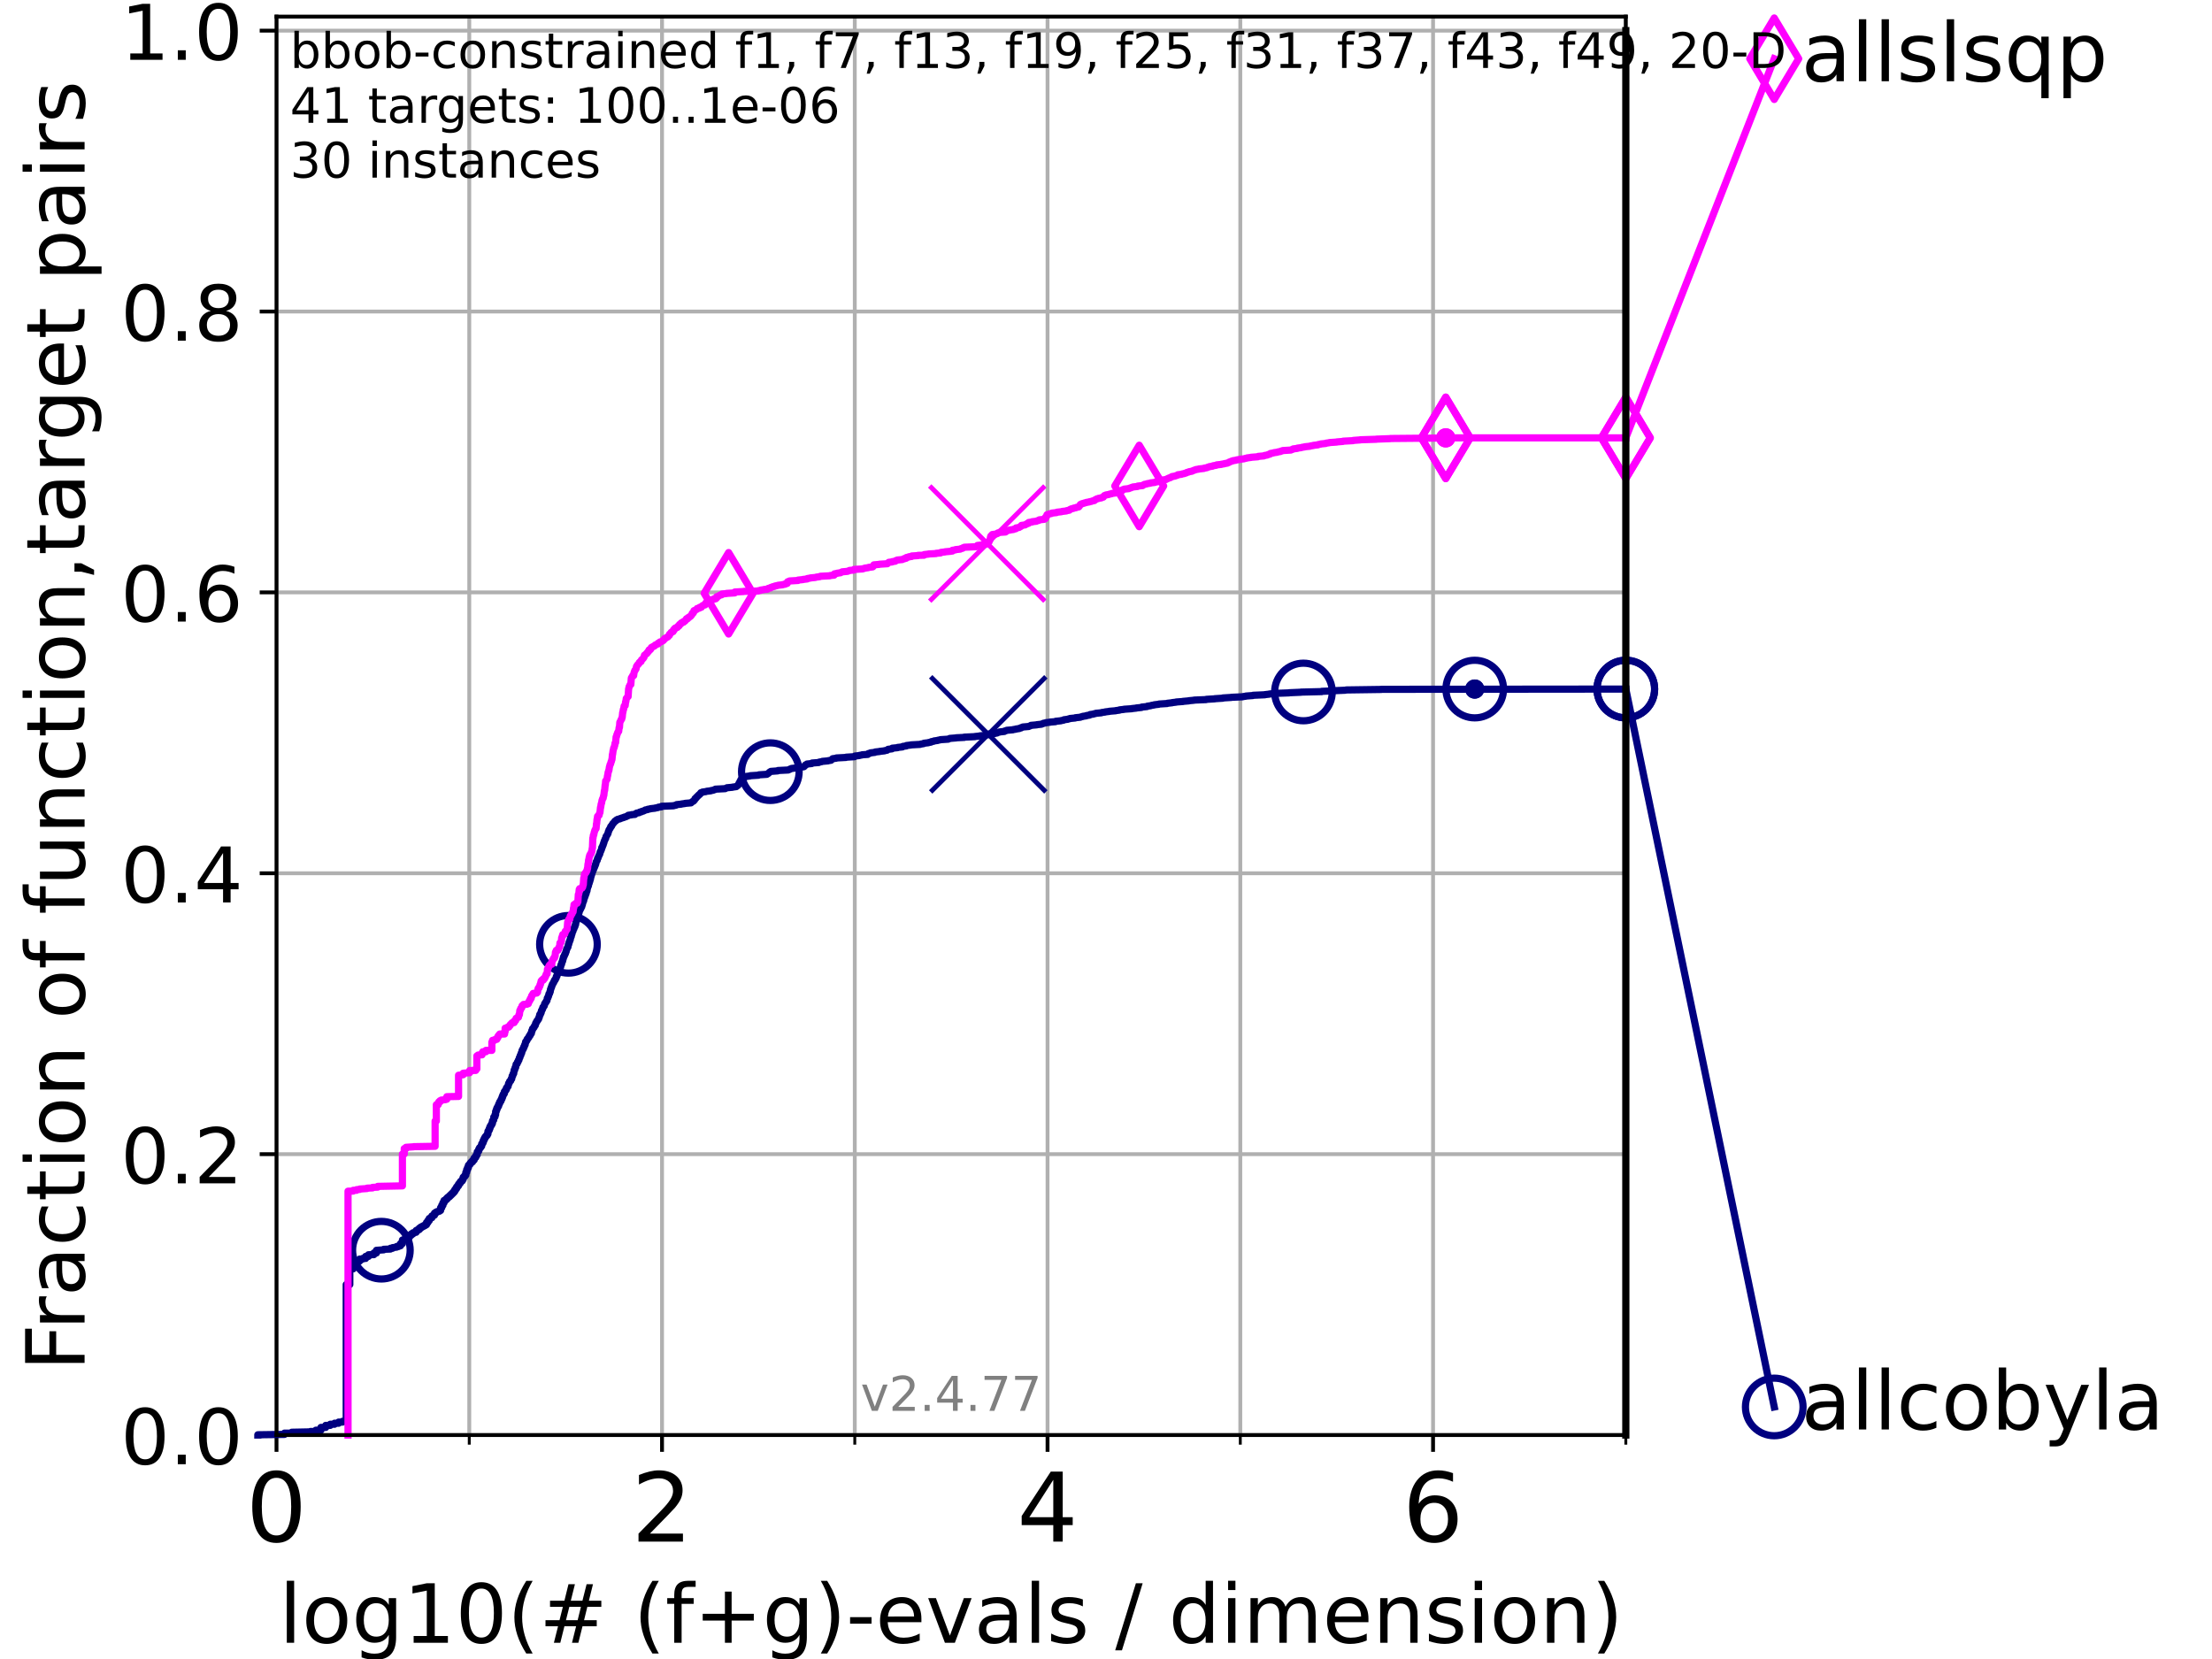 <?xml version="1.0" encoding="utf-8" standalone="no"?>
<!DOCTYPE svg PUBLIC "-//W3C//DTD SVG 1.1//EN"
  "http://www.w3.org/Graphics/SVG/1.1/DTD/svg11.dtd">
<!-- Created with matplotlib (https://matplotlib.org/) -->
<svg height="345.6pt" version="1.1" viewBox="0 0 460.8 345.6" width="460.8pt" xmlns="http://www.w3.org/2000/svg" xmlns:xlink="http://www.w3.org/1999/xlink">
 <defs>
  <style type="text/css">*{stroke-linecap:butt;stroke-linejoin:round;}</style>
 </defs>
 <g id="figure_1">
  <g id="patch_1">
   <path d="M 0 345.6 
L 460.8 345.6 
L 460.8 0 
L 0 0 
z
" style="fill:#ffffff;"/>
  </g>
  <g id="axes_1">
   <g id="patch_2">
    <path d="M 57.6 298.944 
L 338.688 298.944 
L 338.688 3.456 
L 57.6 3.456 
z
" style="fill:#ffffff;"/>
   </g>
   <g id="matplotlib.axis_1">
    <g id="xtick_1">
     <g id="line2d_1">
      <path clip-path="url(#p4b7cfbd6d9)" d="M 57.6 298.944 
L 57.6 3.456 
" style="fill:none;stroke:#b0b0b0;stroke-linecap:square;stroke-width:0.8;"/>
     </g>
     <g id="line2d_2">
      <defs>
       <path d="M 0 0 
L 0 3.5 
" id="maaba0dc0cf" style="stroke:#000000;stroke-width:0.8;"/>
      </defs>
      <g>
       <use style="stroke:#000000;stroke-width:0.8;" x="57.6" xlink:href="#maaba0dc0cf" y="298.944"/>
      </g>
     </g>
     <g id="text_1">
      <!-- 0 -->
      <g transform="translate(51.237 321.141)scale(0.2 -0.2)">
       <defs>
        <path d="M 31.781 66.406 
Q 24.172 66.406 20.328 58.906 
Q 16.5 51.422 16.5 36.375 
Q 16.5 21.391 20.328 13.891 
Q 24.172 6.391 31.781 6.391 
Q 39.453 6.391 43.281 13.891 
Q 47.125 21.391 47.125 36.375 
Q 47.125 51.422 43.281 58.906 
Q 39.453 66.406 31.781 66.406 
z
M 31.781 74.219 
Q 44.047 74.219 50.516 64.516 
Q 56.984 54.828 56.984 36.375 
Q 56.984 17.969 50.516 8.266 
Q 44.047 -1.422 31.781 -1.422 
Q 19.531 -1.422 13.062 8.266 
Q 6.594 17.969 6.594 36.375 
Q 6.594 54.828 13.062 64.516 
Q 19.531 74.219 31.781 74.219 
z
" id="DejaVuSans-48"/>
       </defs>
       <use xlink:href="#DejaVuSans-48"/>
      </g>
     </g>
    </g>
    <g id="xtick_2">
     <g id="line2d_3">
      <path clip-path="url(#p4b7cfbd6d9)" d="M 137.911 298.944 
L 137.911 3.456 
" style="fill:none;stroke:#b0b0b0;stroke-linecap:square;stroke-width:0.8;"/>
     </g>
     <g id="line2d_4">
      <g>
       <use style="stroke:#000000;stroke-width:0.8;" x="137.911" xlink:href="#maaba0dc0cf" y="298.944"/>
      </g>
     </g>
     <g id="text_2">
      <!-- 2 -->
      <g transform="translate(131.548 321.141)scale(0.2 -0.2)">
       <defs>
        <path d="M 19.188 8.297 
L 53.609 8.297 
L 53.609 0 
L 7.328 0 
L 7.328 8.297 
Q 12.938 14.109 22.625 23.891 
Q 32.328 33.688 34.812 36.531 
Q 39.547 41.844 41.422 45.531 
Q 43.312 49.219 43.312 52.781 
Q 43.312 58.594 39.234 62.25 
Q 35.156 65.922 28.609 65.922 
Q 23.969 65.922 18.812 64.312 
Q 13.672 62.703 7.812 59.422 
L 7.812 69.391 
Q 13.766 71.781 18.938 73 
Q 24.125 74.219 28.422 74.219 
Q 39.75 74.219 46.484 68.547 
Q 53.219 62.891 53.219 53.422 
Q 53.219 48.922 51.531 44.891 
Q 49.859 40.875 45.406 35.406 
Q 44.188 33.984 37.641 27.219 
Q 31.109 20.453 19.188 8.297 
z
" id="DejaVuSans-50"/>
       </defs>
       <use xlink:href="#DejaVuSans-50"/>
      </g>
     </g>
    </g>
    <g id="xtick_3">
     <g id="line2d_5">
      <path clip-path="url(#p4b7cfbd6d9)" d="M 218.222 298.944 
L 218.222 3.456 
" style="fill:none;stroke:#b0b0b0;stroke-linecap:square;stroke-width:0.8;"/>
     </g>
     <g id="line2d_6">
      <g>
       <use style="stroke:#000000;stroke-width:0.8;" x="218.222" xlink:href="#maaba0dc0cf" y="298.944"/>
      </g>
     </g>
     <g id="text_3">
      <!-- 4 -->
      <g transform="translate(211.859 321.141)scale(0.2 -0.2)">
       <defs>
        <path d="M 37.797 64.312 
L 12.891 25.391 
L 37.797 25.391 
z
M 35.203 72.906 
L 47.609 72.906 
L 47.609 25.391 
L 58.016 25.391 
L 58.016 17.188 
L 47.609 17.188 
L 47.609 0 
L 37.797 0 
L 37.797 17.188 
L 4.891 17.188 
L 4.891 26.703 
z
" id="DejaVuSans-52"/>
       </defs>
       <use xlink:href="#DejaVuSans-52"/>
      </g>
     </g>
    </g>
    <g id="xtick_4">
     <g id="line2d_7">
      <path clip-path="url(#p4b7cfbd6d9)" d="M 298.533 298.944 
L 298.533 3.456 
" style="fill:none;stroke:#b0b0b0;stroke-linecap:square;stroke-width:0.8;"/>
     </g>
     <g id="line2d_8">
      <g>
       <use style="stroke:#000000;stroke-width:0.8;" x="298.533" xlink:href="#maaba0dc0cf" y="298.944"/>
      </g>
     </g>
     <g id="text_4">
      <!-- 6 -->
      <g transform="translate(292.17 321.141)scale(0.2 -0.2)">
       <defs>
        <path d="M 33.016 40.375 
Q 26.375 40.375 22.484 35.828 
Q 18.609 31.297 18.609 23.391 
Q 18.609 15.531 22.484 10.953 
Q 26.375 6.391 33.016 6.391 
Q 39.656 6.391 43.531 10.953 
Q 47.406 15.531 47.406 23.391 
Q 47.406 31.297 43.531 35.828 
Q 39.656 40.375 33.016 40.375 
z
M 52.594 71.297 
L 52.594 62.312 
Q 48.875 64.062 45.094 64.984 
Q 41.312 65.922 37.594 65.922 
Q 27.828 65.922 22.672 59.328 
Q 17.531 52.734 16.797 39.406 
Q 19.672 43.656 24.016 45.922 
Q 28.375 48.188 33.594 48.188 
Q 44.578 48.188 50.953 41.516 
Q 57.328 34.859 57.328 23.391 
Q 57.328 12.156 50.688 5.359 
Q 44.047 -1.422 33.016 -1.422 
Q 20.359 -1.422 13.672 8.266 
Q 6.984 17.969 6.984 36.375 
Q 6.984 53.656 15.188 63.938 
Q 23.391 74.219 37.203 74.219 
Q 40.922 74.219 44.703 73.484 
Q 48.484 72.75 52.594 71.297 
z
" id="DejaVuSans-54"/>
       </defs>
       <use xlink:href="#DejaVuSans-54"/>
      </g>
     </g>
    </g>
    <g id="xtick_5">
     <g id="line2d_9">
      <path clip-path="url(#p4b7cfbd6d9)" d="M 97.755 298.944 
L 97.755 3.456 
" style="fill:none;stroke:#b0b0b0;stroke-linecap:square;stroke-width:0.8;"/>
     </g>
     <g id="line2d_10">
      <defs>
       <path d="M 0 0 
L 0 2 
" id="m7d5478b706" style="stroke:#000000;stroke-width:0.6;"/>
      </defs>
      <g>
       <use style="stroke:#000000;stroke-width:0.6;" x="97.755" xlink:href="#m7d5478b706" y="298.944"/>
      </g>
     </g>
    </g>
    <g id="xtick_6">
     <g id="line2d_11">
      <path clip-path="url(#p4b7cfbd6d9)" d="M 178.066 298.944 
L 178.066 3.456 
" style="fill:none;stroke:#b0b0b0;stroke-linecap:square;stroke-width:0.8;"/>
     </g>
     <g id="line2d_12">
      <g>
       <use style="stroke:#000000;stroke-width:0.6;" x="178.066" xlink:href="#m7d5478b706" y="298.944"/>
      </g>
     </g>
    </g>
    <g id="xtick_7">
     <g id="line2d_13">
      <path clip-path="url(#p4b7cfbd6d9)" d="M 258.377 298.944 
L 258.377 3.456 
" style="fill:none;stroke:#b0b0b0;stroke-linecap:square;stroke-width:0.8;"/>
     </g>
     <g id="line2d_14">
      <g>
       <use style="stroke:#000000;stroke-width:0.6;" x="258.377" xlink:href="#m7d5478b706" y="298.944"/>
      </g>
     </g>
    </g>
    <g id="xtick_8">
     <g id="line2d_15">
      <path clip-path="url(#p4b7cfbd6d9)" d="M 338.688 298.944 
L 338.688 3.456 
" style="fill:none;stroke:#b0b0b0;stroke-linecap:square;stroke-width:0.8;"/>
     </g>
     <g id="line2d_16">
      <g>
       <use style="stroke:#000000;stroke-width:0.6;" x="338.688" xlink:href="#m7d5478b706" y="298.944"/>
      </g>
     </g>
    </g>
    <g id="text_5">
     <!-- log10(# (f+g)-evals / dimension) -->
     <g transform="translate(58.145 342.218)scale(0.17 -0.17)">
      <defs>
       <path d="M 9.422 75.984 
L 18.406 75.984 
L 18.406 0 
L 9.422 0 
z
" id="DejaVuSans-108"/>
       <path d="M 30.609 48.391 
Q 23.391 48.391 19.188 42.75 
Q 14.984 37.109 14.984 27.297 
Q 14.984 17.484 19.156 11.844 
Q 23.344 6.203 30.609 6.203 
Q 37.797 6.203 41.984 11.859 
Q 46.188 17.531 46.188 27.297 
Q 46.188 37.016 41.984 42.703 
Q 37.797 48.391 30.609 48.391 
z
M 30.609 56 
Q 42.328 56 49.016 48.375 
Q 55.719 40.766 55.719 27.297 
Q 55.719 13.875 49.016 6.219 
Q 42.328 -1.422 30.609 -1.422 
Q 18.844 -1.422 12.172 6.219 
Q 5.516 13.875 5.516 27.297 
Q 5.516 40.766 12.172 48.375 
Q 18.844 56 30.609 56 
z
" id="DejaVuSans-111"/>
       <path d="M 45.406 27.984 
Q 45.406 37.75 41.375 43.109 
Q 37.359 48.484 30.078 48.484 
Q 22.859 48.484 18.828 43.109 
Q 14.797 37.75 14.797 27.984 
Q 14.797 18.266 18.828 12.891 
Q 22.859 7.516 30.078 7.516 
Q 37.359 7.516 41.375 12.891 
Q 45.406 18.266 45.406 27.984 
z
M 54.391 6.781 
Q 54.391 -7.172 48.188 -13.984 
Q 42 -20.797 29.203 -20.797 
Q 24.469 -20.797 20.266 -20.094 
Q 16.062 -19.391 12.109 -17.922 
L 12.109 -9.188 
Q 16.062 -11.328 19.922 -12.344 
Q 23.781 -13.375 27.781 -13.375 
Q 36.625 -13.375 41.016 -8.766 
Q 45.406 -4.156 45.406 5.172 
L 45.406 9.625 
Q 42.625 4.781 38.281 2.391 
Q 33.938 0 27.875 0 
Q 17.828 0 11.672 7.656 
Q 5.516 15.328 5.516 27.984 
Q 5.516 40.672 11.672 48.328 
Q 17.828 56 27.875 56 
Q 33.938 56 38.281 53.609 
Q 42.625 51.219 45.406 46.391 
L 45.406 54.688 
L 54.391 54.688 
z
" id="DejaVuSans-103"/>
       <path d="M 12.406 8.297 
L 28.516 8.297 
L 28.516 63.922 
L 10.984 60.406 
L 10.984 69.391 
L 28.422 72.906 
L 38.281 72.906 
L 38.281 8.297 
L 54.391 8.297 
L 54.391 0 
L 12.406 0 
z
" id="DejaVuSans-49"/>
       <path d="M 31 75.875 
Q 24.469 64.656 21.281 53.656 
Q 18.109 42.672 18.109 31.391 
Q 18.109 20.125 21.312 9.062 
Q 24.516 -2 31 -13.188 
L 23.188 -13.188 
Q 15.875 -1.703 12.234 9.375 
Q 8.594 20.453 8.594 31.391 
Q 8.594 42.281 12.203 53.312 
Q 15.828 64.359 23.188 75.875 
z
" id="DejaVuSans-40"/>
       <path d="M 51.125 44 
L 36.922 44 
L 32.812 27.688 
L 47.125 27.688 
z
M 43.797 71.781 
L 38.719 51.516 
L 52.984 51.516 
L 58.109 71.781 
L 65.922 71.781 
L 60.891 51.516 
L 76.125 51.516 
L 76.125 44 
L 58.984 44 
L 54.984 27.688 
L 70.516 27.688 
L 70.516 20.219 
L 53.078 20.219 
L 48 0 
L 40.188 0 
L 45.219 20.219 
L 30.906 20.219 
L 25.875 0 
L 18.016 0 
L 23.094 20.219 
L 7.719 20.219 
L 7.719 27.688 
L 24.906 27.688 
L 29 44 
L 13.281 44 
L 13.281 51.516 
L 30.906 51.516 
L 35.891 71.781 
z
" id="DejaVuSans-35"/>
       <path id="DejaVuSans-32"/>
       <path d="M 37.109 75.984 
L 37.109 68.5 
L 28.516 68.5 
Q 23.688 68.5 21.797 66.547 
Q 19.922 64.594 19.922 59.516 
L 19.922 54.688 
L 34.719 54.688 
L 34.719 47.703 
L 19.922 47.703 
L 19.922 0 
L 10.891 0 
L 10.891 47.703 
L 2.297 47.703 
L 2.297 54.688 
L 10.891 54.688 
L 10.891 58.5 
Q 10.891 67.625 15.141 71.797 
Q 19.391 75.984 28.609 75.984 
z
" id="DejaVuSans-102"/>
       <path d="M 46 62.703 
L 46 35.5 
L 73.188 35.5 
L 73.188 27.203 
L 46 27.203 
L 46 0 
L 37.797 0 
L 37.797 27.203 
L 10.594 27.203 
L 10.594 35.5 
L 37.797 35.5 
L 37.797 62.703 
z
" id="DejaVuSans-43"/>
       <path d="M 8.016 75.875 
L 15.828 75.875 
Q 23.141 64.359 26.781 53.312 
Q 30.422 42.281 30.422 31.391 
Q 30.422 20.453 26.781 9.375 
Q 23.141 -1.703 15.828 -13.188 
L 8.016 -13.188 
Q 14.5 -2 17.703 9.062 
Q 20.906 20.125 20.906 31.391 
Q 20.906 42.672 17.703 53.656 
Q 14.5 64.656 8.016 75.875 
z
" id="DejaVuSans-41"/>
       <path d="M 4.891 31.391 
L 31.203 31.391 
L 31.203 23.391 
L 4.891 23.391 
z
" id="DejaVuSans-45"/>
       <path d="M 56.203 29.594 
L 56.203 25.203 
L 14.891 25.203 
Q 15.484 15.922 20.484 11.062 
Q 25.484 6.203 34.422 6.203 
Q 39.594 6.203 44.453 7.469 
Q 49.312 8.734 54.109 11.281 
L 54.109 2.781 
Q 49.266 0.734 44.188 -0.344 
Q 39.109 -1.422 33.891 -1.422 
Q 20.797 -1.422 13.156 6.188 
Q 5.516 13.812 5.516 26.812 
Q 5.516 40.234 12.766 48.109 
Q 20.016 56 32.328 56 
Q 43.359 56 49.781 48.891 
Q 56.203 41.797 56.203 29.594 
z
M 47.219 32.234 
Q 47.125 39.594 43.094 43.984 
Q 39.062 48.391 32.422 48.391 
Q 24.906 48.391 20.391 44.141 
Q 15.875 39.891 15.188 32.172 
z
" id="DejaVuSans-101"/>
       <path d="M 2.984 54.688 
L 12.5 54.688 
L 29.594 8.797 
L 46.688 54.688 
L 56.203 54.688 
L 35.688 0 
L 23.484 0 
z
" id="DejaVuSans-118"/>
       <path d="M 34.281 27.484 
Q 23.391 27.484 19.188 25 
Q 14.984 22.516 14.984 16.5 
Q 14.984 11.719 18.141 8.906 
Q 21.297 6.109 26.703 6.109 
Q 34.188 6.109 38.703 11.406 
Q 43.219 16.703 43.219 25.484 
L 43.219 27.484 
z
M 52.203 31.203 
L 52.203 0 
L 43.219 0 
L 43.219 8.297 
Q 40.141 3.328 35.547 0.953 
Q 30.953 -1.422 24.312 -1.422 
Q 15.922 -1.422 10.953 3.297 
Q 6 8.016 6 15.922 
Q 6 25.141 12.172 29.828 
Q 18.359 34.516 30.609 34.516 
L 43.219 34.516 
L 43.219 35.406 
Q 43.219 41.609 39.141 45 
Q 35.062 48.391 27.688 48.391 
Q 23 48.391 18.547 47.266 
Q 14.109 46.141 10.016 43.891 
L 10.016 52.203 
Q 14.938 54.109 19.578 55.047 
Q 24.219 56 28.609 56 
Q 40.484 56 46.344 49.844 
Q 52.203 43.703 52.203 31.203 
z
" id="DejaVuSans-97"/>
       <path d="M 44.281 53.078 
L 44.281 44.578 
Q 40.484 46.531 36.375 47.5 
Q 32.281 48.484 27.875 48.484 
Q 21.188 48.484 17.844 46.438 
Q 14.5 44.391 14.5 40.281 
Q 14.5 37.156 16.891 35.375 
Q 19.281 33.594 26.516 31.984 
L 29.594 31.297 
Q 39.156 29.25 43.188 25.516 
Q 47.219 21.781 47.219 15.094 
Q 47.219 7.469 41.188 3.016 
Q 35.156 -1.422 24.609 -1.422 
Q 20.219 -1.422 15.453 -0.562 
Q 10.688 0.297 5.422 2 
L 5.422 11.281 
Q 10.406 8.688 15.234 7.391 
Q 20.062 6.109 24.812 6.109 
Q 31.156 6.109 34.562 8.281 
Q 37.984 10.453 37.984 14.406 
Q 37.984 18.062 35.516 20.016 
Q 33.062 21.969 24.703 23.781 
L 21.578 24.516 
Q 13.234 26.266 9.516 29.906 
Q 5.812 33.547 5.812 39.891 
Q 5.812 47.609 11.281 51.797 
Q 16.75 56 26.812 56 
Q 31.781 56 36.172 55.266 
Q 40.578 54.547 44.281 53.078 
z
" id="DejaVuSans-115"/>
       <path d="M 25.391 72.906 
L 33.688 72.906 
L 8.297 -9.281 
L 0 -9.281 
z
" id="DejaVuSans-47"/>
       <path d="M 45.406 46.391 
L 45.406 75.984 
L 54.391 75.984 
L 54.391 0 
L 45.406 0 
L 45.406 8.203 
Q 42.578 3.328 38.25 0.953 
Q 33.938 -1.422 27.875 -1.422 
Q 17.969 -1.422 11.734 6.484 
Q 5.516 14.406 5.516 27.297 
Q 5.516 40.188 11.734 48.094 
Q 17.969 56 27.875 56 
Q 33.938 56 38.25 53.625 
Q 42.578 51.266 45.406 46.391 
z
M 14.797 27.297 
Q 14.797 17.391 18.875 11.75 
Q 22.953 6.109 30.078 6.109 
Q 37.203 6.109 41.297 11.75 
Q 45.406 17.391 45.406 27.297 
Q 45.406 37.203 41.297 42.844 
Q 37.203 48.484 30.078 48.484 
Q 22.953 48.484 18.875 42.844 
Q 14.797 37.203 14.797 27.297 
z
" id="DejaVuSans-100"/>
       <path d="M 9.422 54.688 
L 18.406 54.688 
L 18.406 0 
L 9.422 0 
z
M 9.422 75.984 
L 18.406 75.984 
L 18.406 64.594 
L 9.422 64.594 
z
" id="DejaVuSans-105"/>
       <path d="M 52 44.188 
Q 55.375 50.25 60.062 53.125 
Q 64.75 56 71.094 56 
Q 79.641 56 84.281 50.016 
Q 88.922 44.047 88.922 33.016 
L 88.922 0 
L 79.891 0 
L 79.891 32.719 
Q 79.891 40.578 77.094 44.375 
Q 74.312 48.188 68.609 48.188 
Q 61.625 48.188 57.562 43.547 
Q 53.516 38.922 53.516 30.906 
L 53.516 0 
L 44.484 0 
L 44.484 32.719 
Q 44.484 40.625 41.703 44.406 
Q 38.922 48.188 33.109 48.188 
Q 26.219 48.188 22.156 43.531 
Q 18.109 38.875 18.109 30.906 
L 18.109 0 
L 9.078 0 
L 9.078 54.688 
L 18.109 54.688 
L 18.109 46.188 
Q 21.188 51.219 25.484 53.609 
Q 29.781 56 35.688 56 
Q 41.656 56 45.828 52.969 
Q 50 49.953 52 44.188 
z
" id="DejaVuSans-109"/>
       <path d="M 54.891 33.016 
L 54.891 0 
L 45.906 0 
L 45.906 32.719 
Q 45.906 40.484 42.875 44.328 
Q 39.844 48.188 33.797 48.188 
Q 26.516 48.188 22.312 43.547 
Q 18.109 38.922 18.109 30.906 
L 18.109 0 
L 9.078 0 
L 9.078 54.688 
L 18.109 54.688 
L 18.109 46.188 
Q 21.344 51.125 25.703 53.562 
Q 30.078 56 35.797 56 
Q 45.219 56 50.047 50.172 
Q 54.891 44.344 54.891 33.016 
z
" id="DejaVuSans-110"/>
      </defs>
      <use xlink:href="#DejaVuSans-108"/>
      <use x="27.783" xlink:href="#DejaVuSans-111"/>
      <use x="88.965" xlink:href="#DejaVuSans-103"/>
      <use x="152.441" xlink:href="#DejaVuSans-49"/>
      <use x="216.064" xlink:href="#DejaVuSans-48"/>
      <use x="279.688" xlink:href="#DejaVuSans-40"/>
      <use x="318.701" xlink:href="#DejaVuSans-35"/>
      <use x="402.49" xlink:href="#DejaVuSans-32"/>
      <use x="434.277" xlink:href="#DejaVuSans-40"/>
      <use x="473.291" xlink:href="#DejaVuSans-102"/>
      <use x="508.496" xlink:href="#DejaVuSans-43"/>
      <use x="592.285" xlink:href="#DejaVuSans-103"/>
      <use x="655.762" xlink:href="#DejaVuSans-41"/>
      <use x="694.775" xlink:href="#DejaVuSans-45"/>
      <use x="730.859" xlink:href="#DejaVuSans-101"/>
      <use x="792.383" xlink:href="#DejaVuSans-118"/>
      <use x="851.562" xlink:href="#DejaVuSans-97"/>
      <use x="912.842" xlink:href="#DejaVuSans-108"/>
      <use x="940.625" xlink:href="#DejaVuSans-115"/>
      <use x="992.725" xlink:href="#DejaVuSans-32"/>
      <use x="1024.512" xlink:href="#DejaVuSans-47"/>
      <use x="1058.203" xlink:href="#DejaVuSans-32"/>
      <use x="1089.99" xlink:href="#DejaVuSans-100"/>
      <use x="1153.467" xlink:href="#DejaVuSans-105"/>
      <use x="1181.25" xlink:href="#DejaVuSans-109"/>
      <use x="1278.662" xlink:href="#DejaVuSans-101"/>
      <use x="1340.186" xlink:href="#DejaVuSans-110"/>
      <use x="1403.564" xlink:href="#DejaVuSans-115"/>
      <use x="1455.664" xlink:href="#DejaVuSans-105"/>
      <use x="1483.447" xlink:href="#DejaVuSans-111"/>
      <use x="1544.629" xlink:href="#DejaVuSans-110"/>
      <use x="1608.008" xlink:href="#DejaVuSans-41"/>
     </g>
    </g>
   </g>
   <g id="matplotlib.axis_2">
    <g id="ytick_1">
     <g id="line2d_17">
      <path clip-path="url(#p4b7cfbd6d9)" d="M 57.6 298.944 
L 338.688 298.944 
" style="fill:none;stroke:#b0b0b0;stroke-linecap:square;stroke-width:0.8;"/>
     </g>
     <g id="line2d_18">
      <defs>
       <path d="M 0 0 
L -3.5 0 
" id="mb6c4cd4694" style="stroke:#000000;stroke-width:0.8;"/>
      </defs>
      <g>
       <use style="stroke:#000000;stroke-width:0.8;" x="57.6" xlink:href="#mb6c4cd4694" y="298.944"/>
      </g>
     </g>
     <g id="text_6">
      <!-- 0.0 -->
      <g transform="translate(25.155 305.023)scale(0.16 -0.16)">
       <defs>
        <path d="M 10.688 12.406 
L 21 12.406 
L 21 0 
L 10.688 0 
z
" id="DejaVuSans-46"/>
       </defs>
       <use xlink:href="#DejaVuSans-48"/>
       <use x="63.623" xlink:href="#DejaVuSans-46"/>
       <use x="95.41" xlink:href="#DejaVuSans-48"/>
      </g>
     </g>
    </g>
    <g id="ytick_2">
     <g id="line2d_19">
      <path clip-path="url(#p4b7cfbd6d9)" d="M 57.6 240.432 
L 338.688 240.432 
" style="fill:none;stroke:#b0b0b0;stroke-linecap:square;stroke-width:0.8;"/>
     </g>
     <g id="line2d_20">
      <g>
       <use style="stroke:#000000;stroke-width:0.8;" x="57.6" xlink:href="#mb6c4cd4694" y="240.432"/>
      </g>
     </g>
     <g id="text_7">
      <!-- 0.2 -->
      <g transform="translate(25.155 246.51)scale(0.16 -0.16)">
       <use xlink:href="#DejaVuSans-48"/>
       <use x="63.623" xlink:href="#DejaVuSans-46"/>
       <use x="95.41" xlink:href="#DejaVuSans-50"/>
      </g>
     </g>
    </g>
    <g id="ytick_3">
     <g id="line2d_21">
      <path clip-path="url(#p4b7cfbd6d9)" d="M 57.6 181.919 
L 338.688 181.919 
" style="fill:none;stroke:#b0b0b0;stroke-linecap:square;stroke-width:0.8;"/>
     </g>
     <g id="line2d_22">
      <g>
       <use style="stroke:#000000;stroke-width:0.8;" x="57.6" xlink:href="#mb6c4cd4694" y="181.919"/>
      </g>
     </g>
     <g id="text_8">
      <!-- 0.4 -->
      <g transform="translate(25.155 187.998)scale(0.16 -0.16)">
       <use xlink:href="#DejaVuSans-48"/>
       <use x="63.623" xlink:href="#DejaVuSans-46"/>
       <use x="95.41" xlink:href="#DejaVuSans-52"/>
      </g>
     </g>
    </g>
    <g id="ytick_4">
     <g id="line2d_23">
      <path clip-path="url(#p4b7cfbd6d9)" d="M 57.6 123.407 
L 338.688 123.407 
" style="fill:none;stroke:#b0b0b0;stroke-linecap:square;stroke-width:0.8;"/>
     </g>
     <g id="line2d_24">
      <g>
       <use style="stroke:#000000;stroke-width:0.8;" x="57.6" xlink:href="#mb6c4cd4694" y="123.407"/>
      </g>
     </g>
     <g id="text_9">
      <!-- 0.6 -->
      <g transform="translate(25.155 129.485)scale(0.16 -0.16)">
       <use xlink:href="#DejaVuSans-48"/>
       <use x="63.623" xlink:href="#DejaVuSans-46"/>
       <use x="95.41" xlink:href="#DejaVuSans-54"/>
      </g>
     </g>
    </g>
    <g id="ytick_5">
     <g id="line2d_25">
      <path clip-path="url(#p4b7cfbd6d9)" d="M 57.6 64.894 
L 338.688 64.894 
" style="fill:none;stroke:#b0b0b0;stroke-linecap:square;stroke-width:0.8;"/>
     </g>
     <g id="line2d_26">
      <g>
       <use style="stroke:#000000;stroke-width:0.8;" x="57.6" xlink:href="#mb6c4cd4694" y="64.894"/>
      </g>
     </g>
     <g id="text_10">
      <!-- 0.8 -->
      <g transform="translate(25.155 70.973)scale(0.16 -0.16)">
       <defs>
        <path d="M 31.781 34.625 
Q 24.75 34.625 20.719 30.859 
Q 16.703 27.094 16.703 20.516 
Q 16.703 13.922 20.719 10.156 
Q 24.75 6.391 31.781 6.391 
Q 38.812 6.391 42.859 10.172 
Q 46.922 13.969 46.922 20.516 
Q 46.922 27.094 42.891 30.859 
Q 38.875 34.625 31.781 34.625 
z
M 21.922 38.812 
Q 15.578 40.375 12.031 44.719 
Q 8.5 49.078 8.5 55.328 
Q 8.5 64.062 14.719 69.141 
Q 20.953 74.219 31.781 74.219 
Q 42.672 74.219 48.875 69.141 
Q 55.078 64.062 55.078 55.328 
Q 55.078 49.078 51.531 44.719 
Q 48 40.375 41.703 38.812 
Q 48.828 37.156 52.797 32.312 
Q 56.781 27.484 56.781 20.516 
Q 56.781 9.906 50.312 4.234 
Q 43.844 -1.422 31.781 -1.422 
Q 19.734 -1.422 13.25 4.234 
Q 6.781 9.906 6.781 20.516 
Q 6.781 27.484 10.781 32.312 
Q 14.797 37.156 21.922 38.812 
z
M 18.312 54.391 
Q 18.312 48.734 21.844 45.562 
Q 25.391 42.391 31.781 42.391 
Q 38.141 42.391 41.719 45.562 
Q 45.312 48.734 45.312 54.391 
Q 45.312 60.062 41.719 63.234 
Q 38.141 66.406 31.781 66.406 
Q 25.391 66.406 21.844 63.234 
Q 18.312 60.062 18.312 54.391 
z
" id="DejaVuSans-56"/>
       </defs>
       <use xlink:href="#DejaVuSans-48"/>
       <use x="63.623" xlink:href="#DejaVuSans-46"/>
       <use x="95.41" xlink:href="#DejaVuSans-56"/>
      </g>
     </g>
    </g>
    <g id="ytick_6">
     <g id="line2d_27">
      <path clip-path="url(#p4b7cfbd6d9)" d="M 57.6 6.382 
L 338.688 6.382 
" style="fill:none;stroke:#b0b0b0;stroke-linecap:square;stroke-width:0.8;"/>
     </g>
     <g id="line2d_28">
      <g>
       <use style="stroke:#000000;stroke-width:0.8;" x="57.6" xlink:href="#mb6c4cd4694" y="6.382"/>
      </g>
     </g>
     <g id="text_11">
      <!-- 1.0 -->
      <g transform="translate(25.155 12.46)scale(0.16 -0.16)">
       <use xlink:href="#DejaVuSans-49"/>
       <use x="63.623" xlink:href="#DejaVuSans-46"/>
       <use x="95.41" xlink:href="#DejaVuSans-48"/>
      </g>
     </g>
    </g>
    <g id="text_12">
     <!-- Fraction of function,target pairs -->
     <g transform="translate(17.62 285.585)rotate(-90)scale(0.17 -0.17)">
      <defs>
       <path d="M 9.812 72.906 
L 51.703 72.906 
L 51.703 64.594 
L 19.672 64.594 
L 19.672 43.109 
L 48.578 43.109 
L 48.578 34.812 
L 19.672 34.812 
L 19.672 0 
L 9.812 0 
z
" id="DejaVuSans-70"/>
       <path d="M 41.109 46.297 
Q 39.594 47.172 37.812 47.578 
Q 36.031 48 33.891 48 
Q 26.266 48 22.188 43.047 
Q 18.109 38.094 18.109 28.812 
L 18.109 0 
L 9.078 0 
L 9.078 54.688 
L 18.109 54.688 
L 18.109 46.188 
Q 20.953 51.172 25.484 53.578 
Q 30.031 56 36.531 56 
Q 37.453 56 38.578 55.875 
Q 39.703 55.766 41.062 55.516 
z
" id="DejaVuSans-114"/>
       <path d="M 48.781 52.594 
L 48.781 44.188 
Q 44.969 46.297 41.141 47.344 
Q 37.312 48.391 33.406 48.391 
Q 24.656 48.391 19.812 42.844 
Q 14.984 37.312 14.984 27.297 
Q 14.984 17.281 19.812 11.734 
Q 24.656 6.203 33.406 6.203 
Q 37.312 6.203 41.141 7.25 
Q 44.969 8.297 48.781 10.406 
L 48.781 2.094 
Q 45.016 0.344 40.984 -0.531 
Q 36.969 -1.422 32.422 -1.422 
Q 20.062 -1.422 12.781 6.344 
Q 5.516 14.109 5.516 27.297 
Q 5.516 40.672 12.859 48.328 
Q 20.219 56 33.016 56 
Q 37.156 56 41.109 55.141 
Q 45.062 54.297 48.781 52.594 
z
" id="DejaVuSans-99"/>
       <path d="M 18.312 70.219 
L 18.312 54.688 
L 36.812 54.688 
L 36.812 47.703 
L 18.312 47.703 
L 18.312 18.016 
Q 18.312 11.328 20.141 9.422 
Q 21.969 7.516 27.594 7.516 
L 36.812 7.516 
L 36.812 0 
L 27.594 0 
Q 17.188 0 13.234 3.875 
Q 9.281 7.766 9.281 18.016 
L 9.281 47.703 
L 2.688 47.703 
L 2.688 54.688 
L 9.281 54.688 
L 9.281 70.219 
z
" id="DejaVuSans-116"/>
       <path d="M 8.5 21.578 
L 8.5 54.688 
L 17.484 54.688 
L 17.484 21.922 
Q 17.484 14.156 20.5 10.266 
Q 23.531 6.391 29.594 6.391 
Q 36.859 6.391 41.078 11.031 
Q 45.312 15.672 45.312 23.688 
L 45.312 54.688 
L 54.297 54.688 
L 54.297 0 
L 45.312 0 
L 45.312 8.406 
Q 42.047 3.422 37.719 1 
Q 33.406 -1.422 27.688 -1.422 
Q 18.266 -1.422 13.375 4.438 
Q 8.5 10.297 8.5 21.578 
z
M 31.109 56 
z
" id="DejaVuSans-117"/>
       <path d="M 11.719 12.406 
L 22.016 12.406 
L 22.016 4 
L 14.016 -11.625 
L 7.719 -11.625 
L 11.719 4 
z
" id="DejaVuSans-44"/>
       <path d="M 18.109 8.203 
L 18.109 -20.797 
L 9.078 -20.797 
L 9.078 54.688 
L 18.109 54.688 
L 18.109 46.391 
Q 20.953 51.266 25.266 53.625 
Q 29.594 56 35.594 56 
Q 45.562 56 51.781 48.094 
Q 58.016 40.188 58.016 27.297 
Q 58.016 14.406 51.781 6.484 
Q 45.562 -1.422 35.594 -1.422 
Q 29.594 -1.422 25.266 0.953 
Q 20.953 3.328 18.109 8.203 
z
M 48.688 27.297 
Q 48.688 37.203 44.609 42.844 
Q 40.531 48.484 33.406 48.484 
Q 26.266 48.484 22.188 42.844 
Q 18.109 37.203 18.109 27.297 
Q 18.109 17.391 22.188 11.75 
Q 26.266 6.109 33.406 6.109 
Q 40.531 6.109 44.609 11.75 
Q 48.688 17.391 48.688 27.297 
z
" id="DejaVuSans-112"/>
      </defs>
      <use xlink:href="#DejaVuSans-70"/>
      <use x="50.27" xlink:href="#DejaVuSans-114"/>
      <use x="91.383" xlink:href="#DejaVuSans-97"/>
      <use x="152.662" xlink:href="#DejaVuSans-99"/>
      <use x="207.643" xlink:href="#DejaVuSans-116"/>
      <use x="246.852" xlink:href="#DejaVuSans-105"/>
      <use x="274.635" xlink:href="#DejaVuSans-111"/>
      <use x="335.816" xlink:href="#DejaVuSans-110"/>
      <use x="399.195" xlink:href="#DejaVuSans-32"/>
      <use x="430.982" xlink:href="#DejaVuSans-111"/>
      <use x="492.164" xlink:href="#DejaVuSans-102"/>
      <use x="527.369" xlink:href="#DejaVuSans-32"/>
      <use x="559.156" xlink:href="#DejaVuSans-102"/>
      <use x="594.361" xlink:href="#DejaVuSans-117"/>
      <use x="657.74" xlink:href="#DejaVuSans-110"/>
      <use x="721.119" xlink:href="#DejaVuSans-99"/>
      <use x="776.1" xlink:href="#DejaVuSans-116"/>
      <use x="815.309" xlink:href="#DejaVuSans-105"/>
      <use x="843.092" xlink:href="#DejaVuSans-111"/>
      <use x="904.273" xlink:href="#DejaVuSans-110"/>
      <use x="967.652" xlink:href="#DejaVuSans-44"/>
      <use x="999.439" xlink:href="#DejaVuSans-116"/>
      <use x="1038.648" xlink:href="#DejaVuSans-97"/>
      <use x="1099.928" xlink:href="#DejaVuSans-114"/>
      <use x="1139.291" xlink:href="#DejaVuSans-103"/>
      <use x="1202.768" xlink:href="#DejaVuSans-101"/>
      <use x="1264.291" xlink:href="#DejaVuSans-116"/>
      <use x="1303.5" xlink:href="#DejaVuSans-32"/>
      <use x="1335.287" xlink:href="#DejaVuSans-112"/>
      <use x="1398.764" xlink:href="#DejaVuSans-97"/>
      <use x="1460.043" xlink:href="#DejaVuSans-105"/>
      <use x="1487.826" xlink:href="#DejaVuSans-114"/>
      <use x="1528.939" xlink:href="#DejaVuSans-115"/>
     </g>
    </g>
   </g>
   <g id="line2d_29">
    <defs>
     <path d="M 0 1.5 
C 0.398 1.5 0.779 1.342 1.061 1.061 
C 1.342 0.779 1.5 0.398 1.5 0 
C 1.5 -0.398 1.342 -0.779 1.061 -1.061 
C 0.779 -1.342 0.398 -1.5 0 -1.5 
C -0.398 -1.5 -0.779 -1.342 -1.061 -1.061 
C -1.342 -0.779 -1.5 -0.398 -1.5 0 
C -1.5 0.398 -1.342 0.779 -1.061 1.061 
C -0.779 1.342 -0.398 1.5 0 1.5 
z
" id="mcf47c15180" style="stroke:#000080;"/>
    </defs>
    <g>
     <use style="fill:#000080;stroke:#000080;" x="307.214" xlink:href="#mcf47c15180" y="143.545"/>
     <use style="fill:#000080;stroke:#000080;" x="307.214" xlink:href="#mcf47c15180" y="143.545"/>
    </g>
   </g>
   <g id="line2d_30">
    <path d="M 53.709 298.944 
L 53.709 298.891 
L 59.262 298.812 
L 59.262 298.548 
L 60.78 298.548 
L 60.78 298.363 
L 64.671 298.283 
L 64.671 298.204 
L 65.797 298.204 
L 65.797 297.94 
L 66.854 297.94 
L 66.854 297.358 
L 67.851 297.358 
L 67.851 296.935 
L 68.793 296.935 
L 68.793 296.698 
L 69.688 296.698 
L 69.688 296.486 
L 70.539 296.486 
L 70.539 296.248 
L 71.35 296.248 
L 71.35 296.09 
L 72.125 296.09 
L 72.125 267.6 
L 72.868 267.6 
L 72.868 264.323 
L 73.579 264.323 
L 73.579 262.949 
L 74.263 262.949 
L 74.263 262.711 
L 74.922 262.711 
L 74.922 262.288 
L 75.556 262.288 
L 75.556 262.156 
L 76.168 262.156 
L 76.168 261.733 
L 76.759 261.733 
L 76.759 261.389 
L 77.885 261.363 
L 77.885 261.019 
L 78.421 261.019 
L 78.421 260.464 
L 79.939 260.359 
L 79.939 260.253 
L 81.334 260.2 
L 81.334 260.041 
L 81.776 260.041 
L 81.776 259.909 
L 82.627 259.804 
L 82.627 259.671 
L 83.037 259.671 
L 83.037 259.513 
L 83.438 259.513 
L 83.438 259.064 
L 83.83 259.064 
L 83.83 258.324 
L 84.213 258.324 
L 84.213 258.139 
L 84.588 258.139 
L 84.588 257.821 
L 84.956 257.821 
L 84.956 257.689 
L 85.315 257.689 
L 85.315 257.319 
L 85.667 257.319 
L 85.667 257.055 
L 86.013 257.055 
L 86.013 256.817 
L 86.684 256.711 
L 86.684 256.341 
L 87.01 256.341 
L 87.01 256.156 
L 87.33 256.156 
L 87.33 255.866 
L 87.644 255.866 
L 87.644 255.628 
L 87.952 255.628 
L 87.952 255.469 
L 88.256 255.469 
L 88.256 255.311 
L 88.554 255.311 
L 88.554 255.126 
L 88.847 255.126 
L 88.847 254.676 
L 89.135 254.676 
L 89.135 254.28 
L 89.419 254.28 
L 89.419 253.831 
L 89.698 253.831 
L 89.698 253.672 
L 89.973 253.672 
L 89.973 253.302 
L 90.243 253.302 
L 90.243 253.144 
L 90.509 253.144 
L 90.509 252.721 
L 90.771 252.721 
L 90.771 252.536 
L 91.03 252.536 
L 91.03 252.404 
L 91.535 252.324 
L 91.535 252.166 
L 91.783 252.166 
L 91.783 251.584 
L 92.027 251.584 
L 92.027 251.082 
L 92.267 251.082 
L 92.267 250.554 
L 92.504 250.554 
L 92.504 250.078 
L 92.738 250.078 
L 92.738 249.946 
L 92.969 249.946 
L 92.969 249.708 
L 93.197 249.708 
L 93.197 249.47 
L 93.422 249.47 
L 93.422 249.311 
L 93.645 249.311 
L 93.645 249.1 
L 93.864 249.1 
L 93.864 248.889 
L 94.081 248.889 
L 94.081 248.677 
L 94.295 248.677 
L 94.295 248.466 
L 94.506 248.466 
L 94.506 248.228 
L 94.715 248.228 
L 94.715 247.884 
L 94.921 247.884 
L 94.921 247.594 
L 95.125 247.594 
L 95.125 247.25 
L 95.327 247.25 
L 95.327 247.012 
L 95.526 247.012 
L 95.526 246.669 
L 95.723 246.669 
L 95.723 246.431 
L 95.918 246.431 
L 95.918 246.14 
L 96.111 246.14 
L 96.111 246.008 
L 96.301 246.008 
L 96.301 245.691 
L 96.49 245.691 
L 96.49 245.241 
L 96.676 245.241 
L 96.676 245.056 
L 96.861 245.056 
L 96.861 244.792 
L 97.044 244.792 
L 97.044 244.211 
L 97.224 244.211 
L 97.224 243.656 
L 97.403 243.656 
L 97.403 243.233 
L 97.58 243.233 
L 97.58 242.757 
L 97.755 242.757 
L 97.755 242.572 
L 97.929 242.572 
L 97.929 242.334 
L 98.101 242.334 
L 98.101 242.123 
L 98.439 242.044 
L 98.439 241.753 
L 98.772 241.647 
L 98.772 241.224 
L 99.098 241.119 
L 99.098 240.802 
L 99.258 240.802 
L 99.258 240.537 
L 99.418 240.537 
L 99.418 239.956 
L 99.575 239.956 
L 99.575 239.797 
L 99.732 239.797 
L 99.732 239.401 
L 99.887 239.401 
L 99.887 239.11 
L 100.04 239.11 
L 100.04 238.978 
L 100.193 238.978 
L 100.193 238.74 
L 100.344 238.74 
L 100.344 238.291 
L 100.493 238.291 
L 100.493 238.053 
L 100.642 238.053 
L 100.642 237.657 
L 100.789 237.657 
L 100.789 237.339 
L 100.935 237.339 
L 100.935 237.049 
L 101.08 237.049 
L 101.08 236.811 
L 101.223 236.811 
L 101.223 236.652 
L 101.366 236.652 
L 101.366 236.494 
L 101.507 236.494 
L 101.507 236.229 
L 101.647 236.229 
L 101.647 235.674 
L 101.786 235.674 
L 101.786 235.437 
L 101.924 235.437 
L 101.924 235.093 
L 102.06 235.093 
L 102.06 234.723 
L 102.196 234.723 
L 102.196 234.485 
L 102.331 234.485 
L 102.331 234.274 
L 102.465 234.274 
L 102.465 233.983 
L 102.597 233.983 
L 102.597 233.481 
L 102.729 233.481 
L 102.729 233.296 
L 102.859 233.296 
L 102.859 232.714 
L 103.118 232.635 
L 103.118 232.212 
L 103.246 232.212 
L 103.246 231.552 
L 103.372 231.552 
L 103.372 231.208 
L 103.498 231.208 
L 103.498 230.864 
L 103.623 230.864 
L 103.623 230.627 
L 103.747 230.627 
L 103.747 230.415 
L 103.871 230.415 
L 103.871 230.072 
L 103.993 230.072 
L 103.993 229.807 
L 104.115 229.807 
L 104.115 229.517 
L 104.235 229.517 
L 104.235 229.384 
L 104.355 229.384 
L 104.355 229.094 
L 104.474 229.094 
L 104.474 228.856 
L 104.592 228.856 
L 104.592 228.539 
L 104.71 228.539 
L 104.71 228.222 
L 104.826 228.222 
L 104.826 227.957 
L 104.942 227.957 
L 104.942 227.825 
L 105.057 227.825 
L 105.057 227.429 
L 105.172 227.429 
L 105.172 227.27 
L 105.285 227.27 
L 105.285 227.112 
L 105.398 227.112 
L 105.398 226.927 
L 105.51 226.927 
L 105.51 226.609 
L 105.622 226.609 
L 105.733 226.319 
L 105.843 226.319 
L 105.952 225.684 
L 106.061 225.684 
L 106.169 225.262 
L 106.383 225.156 
L 106.489 224.759 
L 106.594 224.759 
L 106.699 224.125 
L 106.803 224.125 
L 106.906 223.649 
L 107.009 223.649 
L 107.111 222.909 
L 107.213 222.909 
L 107.314 222.381 
L 107.415 222.381 
L 107.515 221.72 
L 107.713 221.615 
L 107.811 221.218 
L 107.909 221.218 
L 108.006 220.822 
L 108.103 220.822 
L 108.199 220.32 
L 108.294 220.32 
L 108.389 219.844 
L 108.484 219.844 
L 108.578 219.368 
L 108.671 219.368 
L 108.764 218.813 
L 108.857 218.813 
L 108.949 218.47 
L 109.04 218.47 
L 109.132 218.047 
L 109.222 218.047 
L 109.312 217.624 
L 109.402 217.624 
L 109.491 217.042 
L 109.58 217.042 
L 109.668 216.778 
L 109.756 216.778 
L 109.843 216.435 
L 110.017 216.329 
L 110.103 216.091 
L 110.189 216.091 
L 110.274 215.774 
L 110.443 215.695 
L 110.527 215.351 
L 110.694 215.272 
L 110.777 214.717 
L 110.86 214.717 
L 110.942 214.294 
L 111.105 214.215 
L 111.186 214.003 
L 111.266 214.003 
L 111.346 213.712 
L 111.506 213.607 
L 111.585 213.157 
L 111.663 213.157 
L 111.742 212.867 
L 111.82 212.867 
L 111.897 212.602 
L 112.052 212.523 
L 112.128 212.285 
L 112.205 212.285 
L 112.281 211.889 
L 112.356 211.889 
L 112.432 211.36 
L 112.581 211.307 
L 112.656 210.964 
L 112.73 210.964 
L 112.804 210.515 
L 112.877 210.515 
L 112.95 210.224 
L 113.023 210.224 
L 113.095 209.827 
L 113.24 209.748 
L 113.311 209.537 
L 113.383 209.537 
L 113.454 209.114 
L 113.524 209.114 
L 113.595 208.876 
L 113.735 208.797 
L 113.804 208.559 
L 113.943 208.453 
L 114.012 207.925 
L 114.148 207.845 
L 114.216 207.502 
L 114.284 207.502 
L 114.352 207.052 
L 114.486 206.973 
L 114.552 206.603 
L 114.619 206.603 
L 114.685 206.048 
L 114.751 206.048 
L 114.817 205.705 
L 114.882 205.705 
L 114.947 205.335 
L 115.012 205.335 
L 115.077 205.017 
L 115.206 204.912 
L 115.27 204.7 
L 115.333 204.7 
L 115.397 204.436 
L 115.46 204.436 
L 115.523 204.172 
L 115.649 204.145 
L 115.711 203.907 
L 115.835 203.802 
L 115.897 203.405 
L 116.02 203.352 
L 116.081 203.009 
L 116.142 203.009 
L 116.203 202.692 
L 116.263 202.692 
L 116.323 202.427 
L 116.383 202.427 
L 116.443 202.031 
L 116.562 201.978 
L 116.621 201.714 
L 116.68 201.714 
L 116.739 201.397 
L 116.798 201.397 
L 116.856 201 
L 116.972 200.895 
L 117.03 200.498 
L 117.088 200.498 
L 117.145 200.208 
L 117.203 200.208 
L 117.26 199.785 
L 117.317 199.785 
L 117.373 199.362 
L 117.486 199.309 
L 117.542 199.045 
L 117.598 199.045 
L 117.654 198.78 
L 117.765 198.701 
L 117.876 198.252 
L 117.931 198.252 
L 118.04 197.723 
L 118.094 197.723 
L 118.203 197.406 
L 118.31 197.3 
L 118.417 196.719 
L 118.471 196.719 
L 118.577 196.217 
L 118.629 196.217 
L 118.734 195.794 
L 118.787 195.794 
L 118.891 195.186 
L 118.994 195.107 
L 119.097 194.578 
L 119.148 194.578 
L 119.25 194.05 
L 119.352 193.997 
L 119.453 193.574 
L 119.553 193.495 
L 119.652 193.151 
L 119.752 193.045 
L 119.85 192.623 
L 119.899 192.623 
L 119.997 191.935 
L 120.094 191.856 
L 120.191 191.407 
L 120.287 191.354 
L 120.382 190.746 
L 120.43 190.746 
L 120.525 190.27 
L 120.619 190.165 
L 120.713 189.768 
L 120.806 189.663 
L 120.899 189.345 
L 120.991 189.293 
L 121.083 189.002 
L 121.174 188.923 
L 121.265 188.5 
L 121.31 188.5 
L 121.4 187.998 
L 121.445 187.998 
L 121.535 187.68 
L 121.579 187.68 
L 121.668 187.178 
L 121.712 187.178 
L 121.8 186.835 
L 121.844 186.835 
L 121.931 186.465 
L 121.975 186.465 
L 122.062 186.121 
L 122.105 186.121 
L 122.191 185.672 
L 122.277 185.593 
L 122.362 184.985 
L 122.405 184.985 
L 122.489 184.641 
L 122.573 184.562 
L 122.657 184.086 
L 122.741 183.98 
L 122.824 183.584 
L 122.865 183.584 
L 122.948 183.188 
L 122.989 183.188 
L 123.071 182.659 
L 123.111 182.659 
L 123.193 182.263 
L 123.233 182.263 
L 123.314 181.866 
L 123.354 181.866 
L 123.434 181.523 
L 123.514 181.47 
L 123.594 181.126 
L 123.673 181.073 
L 123.751 180.756 
L 123.83 180.703 
L 123.908 180.439 
L 123.985 180.333 
L 124.063 180.016 
L 124.101 180.016 
L 124.178 179.593 
L 124.255 179.488 
L 124.331 179.276 
L 124.407 179.223 
L 124.482 178.827 
L 124.595 178.721 
L 124.669 178.431 
L 124.744 178.325 
L 124.855 178.034 
L 124.928 177.955 
L 125.038 177.453 
L 125.111 177.4 
L 125.22 177.109 
L 125.292 177.003 
L 125.363 176.554 
L 125.471 176.475 
L 125.577 176.105 
L 125.648 176.026 
L 125.753 175.603 
L 125.788 175.603 
L 125.892 175.18 
L 125.962 175.101 
L 126.065 174.783 
L 126.168 174.678 
L 126.27 174.228 
L 126.338 174.176 
L 126.44 173.991 
L 126.507 173.885 
L 126.607 173.673 
L 126.64 173.673 
L 126.74 173.224 
L 126.773 173.224 
L 126.872 172.881 
L 126.97 172.775 
L 127.068 172.563 
L 127.133 172.511 
L 127.229 172.193 
L 127.39 172.114 
L 127.485 171.85 
L 127.58 171.771 
L 127.674 171.559 
L 127.799 171.48 
L 127.892 171.348 
L 127.985 171.268 
L 128.077 171.083 
L 128.291 171.004 
L 128.381 170.846 
L 128.62 170.74 
L 128.65 170.687 
L 129.147 170.581 
L 129.176 170.528 
L 129.546 170.423 
L 129.546 170.396 
L 129.964 170.291 
L 129.991 170.238 
L 130.425 170.132 
L 130.532 170.053 
L 130.796 169.947 
L 130.875 169.841 
L 131.591 169.736 
L 131.591 169.709 
L 132.279 169.656 
L 132.327 169.551 
L 132.542 169.445 
L 132.613 169.392 
L 133.171 169.286 
L 133.262 169.181 
L 133.645 169.101 
L 133.645 169.048 
L 134.063 168.943 
L 134.063 168.916 
L 134.343 168.811 
L 134.429 168.731 
L 134.912 168.652 
L 134.912 168.599 
L 135.502 168.493 
L 135.502 168.467 
L 136.457 168.361 
L 136.457 168.335 
L 137.071 168.229 
L 137.163 168.15 
L 137.788 168.071 
L 137.823 167.965 
L 140.31 167.859 
L 140.31 167.833 
L 140.849 167.727 
L 140.937 167.621 
L 141.934 167.516 
L 141.934 167.489 
L 142.706 167.383 
L 142.706 167.357 
L 143.946 167.251 
L 144.008 167.172 
L 144.167 167.066 
L 144.276 166.961 
L 144.481 166.881 
L 144.576 166.749 
L 144.695 166.643 
L 144.777 166.379 
L 144.976 166.273 
L 145.034 166.115 
L 145.207 166.009 
L 145.299 165.851 
L 145.48 165.745 
L 145.571 165.586 
L 145.75 165.507 
L 145.838 165.348 
L 145.971 165.269 
L 146.004 165.137 
L 146.329 165.058 
L 146.329 165.005 
L 147.077 164.899 
L 147.17 164.846 
L 148.05 164.741 
L 148.05 164.714 
L 148.597 164.608 
L 148.7 164.556 
L 149.026 164.45 
L 149.035 164.397 
L 151.068 164.291 
L 151.068 164.265 
L 151.345 164.159 
L 151.418 164.106 
L 152.591 164.001 
L 152.591 163.974 
L 153.377 163.868 
L 153.456 163.763 
L 153.669 163.657 
L 153.775 163.551 
L 153.831 163.446 
L 153.936 163.181 
L 154.012 163.128 
L 154.109 162.864 
L 154.219 162.785 
L 154.287 162.521 
L 154.402 162.468 
L 154.47 162.256 
L 154.658 162.177 
L 154.764 162.071 
L 155.008 161.966 
L 155.093 161.886 
L 155.435 161.781 
L 155.435 161.754 
L 156.233 161.648 
L 156.3 161.596 
L 157.998 161.49 
L 158.097 161.411 
L 159.743 161.305 
L 159.853 161.226 
L 160.04 161.12 
L 160.099 161.067 
L 160.215 160.961 
L 160.322 160.856 
L 160.5 160.75 
L 160.576 160.697 
L 161.995 160.591 
L 162.056 160.512 
L 164.203 160.406 
L 164.203 160.38 
L 164.528 160.274 
L 164.551 160.221 
L 164.877 160.116 
L 164.877 160.089 
L 165.775 159.983 
L 165.775 159.957 
L 166.821 159.851 
L 166.821 159.825 
L 167.47 159.719 
L 167.575 159.613 
L 167.693 159.508 
L 167.79 159.349 
L 168.08 159.243 
L 168.108 159.164 
L 169.113 159.058 
L 169.171 158.953 
L 170.56 158.847 
L 170.643 158.768 
L 171.213 158.662 
L 171.303 158.609 
L 172.499 158.503 
L 172.499 158.477 
L 173.121 158.371 
L 173.225 158.266 
L 173.372 158.16 
L 173.456 158.054 
L 174.218 157.948 
L 174.238 157.896 
L 176.217 157.79 
L 176.275 157.737 
L 178.011 157.631 
L 178.09 157.499 
L 179.026 157.393 
L 179.026 157.367 
L 179.604 157.261 
L 179.604 157.235 
L 180.78 157.156 
L 180.867 156.997 
L 181.307 156.891 
L 181.326 156.838 
L 182.236 156.733 
L 182.329 156.654 
L 183.279 156.548 
L 183.279 156.521 
L 184.248 156.416 
L 184.248 156.389 
L 184.788 156.284 
L 184.831 156.231 
L 185.008 156.125 
L 185.008 156.099 
L 185.824 155.993 
L 185.88 155.861 
L 186.979 155.755 
L 187.004 155.702 
L 187.984 155.596 
L 188.072 155.491 
L 188.826 155.385 
L 188.834 155.306 
L 189.758 155.2 
L 189.758 155.174 
L 191.672 155.068 
L 191.766 155.015 
L 192.421 154.909 
L 192.473 154.83 
L 193.389 154.724 
L 193.389 154.698 
L 193.953 154.592 
L 193.984 154.513 
L 194.532 154.407 
L 194.572 154.354 
L 195.338 154.249 
L 195.338 154.222 
L 195.891 154.116 
L 195.891 154.09 
L 197.533 153.984 
L 197.533 153.958 
L 197.856 153.852 
L 197.856 153.826 
L 199.192 153.72 
L 199.192 153.694 
L 200.867 153.614 
L 200.867 153.561 
L 203.102 153.456 
L 203.102 153.429 
L 204.097 153.324 
L 204.097 153.297 
L 205.228 153.191 
L 205.238 153.139 
L 205.85 153.033 
L 205.95 152.927 
L 207.159 152.821 
L 207.159 152.795 
L 207.724 152.689 
L 207.813 152.61 
L 208.212 152.504 
L 208.212 152.478 
L 209.231 152.372 
L 209.261 152.293 
L 209.665 152.187 
L 209.733 152.134 
L 210.999 152.029 
L 210.999 152.002 
L 211.632 151.896 
L 211.632 151.87 
L 212.353 151.764 
L 212.388 151.711 
L 212.726 151.632 
L 212.726 151.579 
L 213.069 151.474 
L 213.069 151.447 
L 214.303 151.341 
L 214.364 151.289 
L 214.691 151.183 
L 214.766 151.104 
L 215.976 150.998 
L 215.976 150.971 
L 216.951 150.866 
L 216.951 150.839 
L 217.305 150.734 
L 217.345 150.681 
L 217.889 150.575 
L 217.889 150.549 
L 218.793 150.443 
L 218.793 150.416 
L 219.869 150.337 
L 219.914 150.258 
L 220.995 150.152 
L 220.995 150.126 
L 221.57 150.02 
L 221.626 149.941 
L 222.446 149.835 
L 222.446 149.809 
L 222.886 149.703 
L 222.886 149.676 
L 223.984 149.571 
L 224.009 149.518 
L 225.048 149.412 
L 225.12 149.359 
L 225.567 149.254 
L 225.567 149.227 
L 226.299 149.121 
L 226.321 149.069 
L 226.993 148.963 
L 227.075 148.857 
L 227.799 148.751 
L 227.799 148.725 
L 228.287 148.619 
L 228.287 148.593 
L 229.429 148.487 
L 229.49 148.434 
L 230.245 148.329 
L 230.245 148.302 
L 231.111 148.196 
L 231.111 148.17 
L 232.421 148.064 
L 232.421 148.038 
L 233.215 147.932 
L 233.222 147.879 
L 234.167 147.774 
L 234.167 147.747 
L 235.76 147.641 
L 235.76 147.615 
L 236.731 147.509 
L 236.731 147.483 
L 237.784 147.377 
L 237.85 147.298 
L 238.925 147.192 
L 239.009 147.113 
L 239.741 147.007 
L 239.83 146.954 
L 240.459 146.849 
L 240.459 146.822 
L 241.375 146.716 
L 241.451 146.664 
L 243.12 146.558 
L 243.195 146.505 
L 244.163 146.399 
L 244.163 146.373 
L 245.024 146.267 
L 245.024 146.241 
L 246.447 146.135 
L 246.447 146.109 
L 247.654 146.003 
L 247.654 145.976 
L 248.755 145.871 
L 248.755 145.844 
L 251.249 145.739 
L 251.308 145.686 
L 253.054 145.58 
L 253.054 145.554 
L 254.729 145.448 
L 254.749 145.395 
L 256.475 145.289 
L 256.475 145.263 
L 258.832 145.157 
L 258.832 145.131 
L 259.554 145.025 
L 259.554 144.999 
L 260.991 144.893 
L 261.053 144.84 
L 263.486 144.734 
L 263.486 144.708 
L 264.428 144.602 
L 264.428 144.576 
L 265.626 144.47 
L 265.626 144.444 
L 268.537 144.338 
L 268.537 144.311 
L 270.998 144.206 
L 270.998 144.179 
L 275.34 144.074 
L 275.346 144.021 
L 277.784 143.915 
L 277.784 143.889 
L 280.269 143.783 
L 280.379 143.73 
L 287.735 143.624 
L 287.735 143.598 
L 338.688 143.545 
L 338.688 143.545 
" style="fill:none;stroke:#000080;stroke-linecap:square;stroke-width:1.5;"/>
   </g>
   <g id="line2d_31">
    <defs>
     <path d="M 0 6 
C 1.591 6 3.117 5.368 4.243 4.243 
C 5.368 3.117 6 1.591 6 0 
C 6 -1.591 5.368 -3.117 4.243 -4.243 
C 3.117 -5.368 1.591 -6 0 -6 
C -1.591 -6 -3.117 -5.368 -4.243 -4.243 
C -5.368 -3.117 -6 -1.591 -6 0 
C -6 1.591 -5.368 3.117 -4.243 4.243 
C -3.117 5.368 -1.591 6 0 6 
z
" id="mb7fcb294ea" style="stroke:#000080;stroke-width:1.5;"/>
    </defs>
    <g>
     <use style="fill-opacity:0;stroke:#000080;stroke-width:1.5;" x="79.447" xlink:href="#mb7fcb294ea" y="260.438"/>
     <use style="fill-opacity:0;stroke:#000080;stroke-width:1.5;" x="118.417" xlink:href="#mb7fcb294ea" y="196.719"/>
     <use style="fill-opacity:0;stroke:#000080;stroke-width:1.5;" x="160.476" xlink:href="#mb7fcb294ea" y="160.75"/>
     <use style="fill-opacity:0;stroke:#000080;stroke-width:1.5;" x="271.531" xlink:href="#mb7fcb294ea" y="144.153"/>
     <use style="fill-opacity:0;stroke:#000080;stroke-width:1.5;" x="307.214" xlink:href="#mb7fcb294ea" y="143.545"/>
     <use style="fill-opacity:0;stroke:#000080;stroke-width:1.5;" x="338.688" xlink:href="#mb7fcb294ea" y="143.545"/>
    </g>
   </g>
   <g id="line2d_32">
    <path style="fill:none;stroke:#000080;stroke-linecap:square;stroke-width:1.5;"/>
    <g/>
   </g>
   <g id="line2d_33">
    <path clip-path="url(#p4b7cfbd6d9)" d="M 205.875 152.98 
" style="fill:none;stroke:#000080;stroke-linecap:square;stroke-width:1.5;"/>
    <defs>
     <path d="M -12 12 
L 12 -12 
M -12 -12 
L 12 12 
" id="ma0e4bb4750" style="stroke:#000080;"/>
    </defs>
    <g clip-path="url(#p4b7cfbd6d9)">
     <use style="fill:#000080;stroke:#000080;" x="205.875" xlink:href="#ma0e4bb4750" y="152.98"/>
    </g>
   </g>
   <g id="line2d_34">
    <defs>
     <path d="M 0 1.5 
C 0.398 1.5 0.779 1.342 1.061 1.061 
C 1.342 0.779 1.5 0.398 1.5 0 
C 1.5 -0.398 1.342 -0.779 1.061 -1.061 
C 0.779 -1.342 0.398 -1.5 0 -1.5 
C -0.398 -1.5 -0.779 -1.342 -1.061 -1.061 
C -1.342 -0.779 -1.5 -0.398 -1.5 0 
C -1.5 0.398 -1.342 0.779 -1.061 1.061 
C -0.779 1.342 -0.398 1.5 0 1.5 
z
" id="mbf485668bd" style="stroke:#ff00ff;"/>
    </defs>
    <g>
     <use style="fill:#ff00ff;stroke:#ff00ff;" x="301.177" xlink:href="#mbf485668bd" y="91.217"/>
     <use style="fill:#ff00ff;stroke:#ff00ff;" x="301.177" xlink:href="#mbf485668bd" y="91.217"/>
    </g>
   </g>
   <g id="line2d_35">
    <path d="M 72.5 298.944 
L 72.5 248.149 
L 73.579 248.122 
L 73.579 247.964 
L 74.263 247.964 
L 74.263 247.831 
L 74.922 247.779 
L 74.922 247.699 
L 76.466 247.594 
L 76.466 247.514 
L 77.61 247.461 
L 77.61 247.356 
L 78.683 247.303 
L 78.683 247.144 
L 83.83 247.039 
L 83.83 240.405 
L 84.213 240.405 
L 84.213 239.269 
L 84.588 239.269 
L 84.588 239.004 
L 86.183 238.899 
L 86.183 238.872 
L 90.641 238.793 
L 90.641 233.534 
L 90.901 233.534 
L 90.901 230.124 
L 91.284 230.124 
L 91.284 229.754 
L 91.41 229.754 
L 91.41 229.543 
L 91.659 229.543 
L 91.659 229.305 
L 91.905 229.305 
L 91.905 229.173 
L 92.854 229.067 
L 92.854 229.014 
L 93.084 228.988 
L 93.084 228.459 
L 95.526 228.407 
L 95.526 223.993 
L 96.49 223.887 
L 96.49 223.57 
L 97.842 223.464 
L 97.842 223.015 
L 99.098 222.989 
L 99.098 222.672 
L 99.338 222.672 
L 99.338 219.976 
L 99.497 219.976 
L 99.575 219.791 
L 100.419 219.738 
L 100.419 219.342 
L 100.568 219.342 
L 100.568 219.104 
L 101.223 219.104 
L 101.223 218.813 
L 102.465 218.813 
L 102.465 217.095 
L 102.597 217.095 
L 102.597 216.725 
L 102.989 216.725 
L 102.989 216.593 
L 103.498 216.514 
L 103.561 216.302 
L 103.623 216.302 
L 103.623 216.091 
L 103.747 216.091 
L 103.747 215.853 
L 103.871 215.853 
L 103.871 215.695 
L 103.993 215.695 
L 103.993 215.536 
L 104.115 215.536 
L 104.115 215.404 
L 105.115 215.404 
L 105.115 214.902 
L 105.229 214.902 
L 105.229 214.188 
L 105.566 214.188 
L 105.677 214.003 
L 106.006 213.95 
L 106.115 213.686 
L 106.222 213.686 
L 106.329 213.395 
L 106.541 213.29 
L 106.646 213.078 
L 107.111 213.025 
L 107.111 212.708 
L 107.415 212.602 
L 107.515 212.127 
L 107.811 212.021 
L 107.811 211.942 
L 108.006 211.915 
L 108.103 211.387 
L 108.199 211.387 
L 108.294 210.488 
L 108.389 210.488 
L 108.484 210.065 
L 108.671 209.96 
L 108.764 209.51 
L 108.949 209.484 
L 109.04 209.246 
L 109.8 209.193 
L 109.8 209.087 
L 110.06 209.087 
L 110.146 208.691 
L 110.231 208.691 
L 110.317 208.4 
L 110.401 208.4 
L 110.485 208.03 
L 110.653 207.977 
L 110.736 207.475 
L 110.818 207.475 
L 110.901 207.211 
L 110.983 207.211 
L 111.064 206.947 
L 111.82 206.867 
L 111.897 206.709 
L 111.975 206.709 
L 112.052 206.075 
L 112.09 206.075 
L 112.128 205.863 
L 112.281 205.81 
L 112.356 205.52 
L 112.432 205.493 
L 112.507 205.097 
L 112.581 205.097 
L 112.656 204.647 
L 112.73 204.647 
L 112.73 204.357 
L 112.877 204.357 
L 112.877 204.172 
L 113.204 204.145 
L 113.204 203.881 
L 113.418 203.881 
L 113.489 203.643 
L 113.56 203.643 
L 113.63 203.326 
L 113.7 203.326 
L 113.77 202.956 
L 113.977 202.85 
L 114.046 201.899 
L 114.183 201.793 
L 114.25 201.45 
L 114.318 201.45 
L 114.385 201.159 
L 114.586 201.053 
L 114.586 200.921 
L 114.947 200.868 
L 115.012 200.181 
L 115.077 200.181 
L 115.141 199.943 
L 115.27 199.838 
L 115.333 199.6 
L 115.523 199.547 
L 115.586 199.15 
L 115.649 199.15 
L 115.711 198.358 
L 115.773 198.358 
L 115.835 198.093 
L 115.897 198.093 
L 115.897 197.961 
L 116.233 197.961 
L 116.293 197.75 
L 116.353 197.75 
L 116.413 197.38 
L 116.473 197.38 
L 116.532 197.168 
L 116.592 197.168 
L 116.651 196.428 
L 116.827 196.375 
L 116.914 196.058 
L 116.943 196.058 
L 117.001 195.371 
L 117.059 195.371 
L 117.117 195.028 
L 117.174 195.028 
L 117.231 194.684 
L 117.542 194.658 
L 117.542 194.552 
L 117.654 194.552 
L 117.765 193.997 
L 117.931 193.891 
L 118.04 193.653 
L 118.149 193.574 
L 118.257 192.068 
L 118.31 192.068 
L 118.417 191.645 
L 118.471 191.645 
L 118.524 191.46 
L 118.708 191.46 
L 118.813 190.773 
L 118.968 190.72 
L 119.072 190.376 
L 119.174 190.35 
L 119.276 190.006 
L 119.377 189.953 
L 119.478 189.108 
L 119.528 189.108 
L 119.578 188.447 
L 119.801 188.368 
L 119.899 188.209 
L 120.239 188.156 
L 120.335 187.839 
L 120.382 187.839 
L 120.477 186.333 
L 120.572 186.227 
L 120.666 185.275 
L 120.759 185.275 
L 120.759 185.117 
L 121.242 185.011 
L 121.287 184.8 
L 121.378 184.8 
L 121.468 184.298 
L 121.512 184.298 
L 121.601 182.923 
L 121.646 182.923 
L 121.756 182.104 
L 121.888 182.025 
L 121.953 181.813 
L 122.105 181.734 
L 122.191 181.443 
L 122.277 181.39 
L 122.362 180.915 
L 122.405 180.915 
L 122.489 179.99 
L 122.531 179.99 
L 122.615 179.144 
L 122.657 179.144 
L 122.741 178.536 
L 122.782 178.536 
L 122.844 178.166 
L 122.927 178.166 
L 122.968 177.928 
L 123.132 177.849 
L 123.213 177.426 
L 123.294 177.4 
L 123.374 176.686 
L 123.414 176.686 
L 123.494 174.598 
L 123.534 174.598 
L 123.613 173.964 
L 123.692 173.938 
L 123.791 173.356 
L 123.849 173.251 
L 123.908 172.986 
L 123.985 172.907 
L 124.063 172.669 
L 124.178 172.59 
L 124.255 171.612 
L 124.293 171.612 
L 124.369 170.687 
L 124.407 170.687 
L 124.482 170.053 
L 124.595 169.947 
L 124.669 169.841 
L 124.799 169.841 
L 124.91 169.366 
L 124.983 169.26 
L 125.093 168.203 
L 125.129 168.203 
L 125.238 167.463 
L 125.31 167.357 
L 125.417 166.696 
L 125.453 166.67 
L 125.542 166.353 
L 125.648 166.273 
L 125.753 165.692 
L 125.788 165.692 
L 125.892 164.741 
L 125.962 164.635 
L 126.065 163.525 
L 126.1 163.525 
L 126.168 162.679 
L 126.304 162.6 
L 126.355 162.415 
L 126.456 162.336 
L 126.557 161.569 
L 126.59 161.569 
L 126.69 160.856 
L 126.723 160.856 
L 126.823 160.459 
L 126.855 160.459 
L 126.954 159.746 
L 127.003 159.64 
L 127.1 159.243 
L 127.197 159.138 
L 127.294 158.715 
L 127.358 158.636 
L 127.453 158.213 
L 127.485 158.213 
L 127.58 157.156 
L 127.611 157.156 
L 127.721 156.336 
L 127.768 156.231 
L 127.846 155.808 
L 127.939 155.729 
L 128.031 155.306 
L 128.062 155.306 
L 128.123 154.804 
L 128.245 154.698 
L 128.351 153.509 
L 128.426 153.456 
L 128.516 153.006 
L 128.591 152.927 
L 128.68 152.584 
L 128.709 152.584 
L 128.798 152.372 
L 128.886 152.346 
L 128.973 151.553 
L 129.046 151.526 
L 129.118 150.469 
L 129.19 150.364 
L 129.276 150.179 
L 129.334 150.073 
L 129.419 149.835 
L 129.504 149.809 
L 129.588 149.439 
L 129.616 149.439 
L 129.714 148.434 
L 129.756 148.408 
L 129.853 147.774 
L 129.909 147.774 
L 130.019 147.086 
L 130.237 146.981 
L 130.318 146.214 
L 130.371 146.188 
L 130.465 145.501 
L 130.598 145.395 
L 130.678 145.21 
L 130.849 145.104 
L 130.953 143.466 
L 130.979 143.413 
L 131.082 142.99 
L 131.172 142.884 
L 131.262 142.62 
L 131.414 142.594 
L 131.515 141.246 
L 131.553 141.166 
L 131.653 141.061 
L 131.703 140.981 
L 131.802 140.744 
L 131.999 140.744 
L 132.097 140.03 
L 132.146 139.951 
L 132.254 139.66 
L 132.303 139.66 
L 132.399 139.449 
L 132.494 139.343 
L 132.601 138.814 
L 132.672 138.761 
L 132.777 138.55 
L 132.859 138.444 
L 132.952 138.391 
L 133.067 138.286 
L 133.171 138.021 
L 133.307 137.916 
L 133.307 137.889 
L 133.544 137.81 
L 133.634 137.466 
L 133.789 137.361 
L 133.899 137.229 
L 133.987 137.176 
L 134.074 136.964 
L 134.15 136.938 
L 134.258 136.489 
L 134.45 136.383 
L 134.556 136.251 
L 134.724 136.171 
L 134.766 136.013 
L 134.922 135.934 
L 135.025 135.696 
L 135.138 135.669 
L 135.22 135.379 
L 135.482 135.326 
L 135.592 135.141 
L 135.612 135.141 
L 135.691 134.876 
L 135.928 134.771 
L 135.976 134.718 
L 136.276 134.612 
L 136.276 134.586 
L 136.447 134.48 
L 136.485 134.374 
L 136.767 134.269 
L 136.86 134.189 
L 137.09 134.137 
L 137.117 133.978 
L 137.389 133.872 
L 137.469 133.74 
L 137.841 133.634 
L 137.946 133.529 
L 138.162 133.449 
L 138.265 133.238 
L 138.375 133.212 
L 138.469 133 
L 138.703 132.921 
L 138.811 132.815 
L 139.083 132.709 
L 139.172 132.63 
L 139.253 132.524 
L 139.301 132.419 
L 139.454 132.339 
L 139.478 132.102 
L 139.644 131.996 
L 139.739 131.89 
L 139.809 131.811 
L 139.809 131.732 
L 140.104 131.626 
L 140.196 131.573 
L 140.219 131.573 
L 140.287 131.229 
L 140.454 131.229 
L 140.522 130.939 
L 140.708 130.833 
L 140.708 130.807 
L 141.112 130.701 
L 141.214 130.463 
L 141.457 130.384 
L 141.549 130.093 
L 141.816 129.987 
L 141.9 129.776 
L 142.141 129.697 
L 142.175 129.617 
L 142.392 129.617 
L 142.392 129.485 
L 142.7 129.379 
L 142.792 129.194 
L 142.976 129.089 
L 142.995 128.904 
L 143.228 128.904 
L 143.299 128.692 
L 143.496 128.666 
L 143.585 128.507 
L 143.853 128.402 
L 143.952 128.217 
L 144.1 128.111 
L 144.203 127.767 
L 144.427 127.688 
L 144.499 127.45 
L 144.552 127.45 
L 144.564 127.212 
L 144.854 127.107 
L 144.959 127.027 
L 145.173 126.922 
L 145.23 126.763 
L 145.694 126.684 
L 145.738 126.525 
L 146.113 126.499 
L 146.2 126.287 
L 146.388 126.208 
L 146.41 126.129 
L 146.844 126.023 
L 146.927 125.944 
L 146.963 125.944 
L 147.026 125.6 
L 147.252 125.494 
L 147.348 125.336 
L 147.55 125.23 
L 147.655 125.124 
L 148.113 125.045 
L 148.132 124.966 
L 148.682 124.86 
L 148.686 124.754 
L 149.118 124.728 
L 149.21 124.569 
L 149.31 124.543 
L 149.31 124.305 
L 149.669 124.199 
L 149.7 124.147 
L 149.92 124.041 
L 149.946 123.988 
L 150.323 123.909 
L 150.395 123.75 
L 151.341 123.644 
L 151.341 123.618 
L 153.062 123.512 
L 153.08 123.327 
L 154.923 123.222 
L 154.923 123.195 
L 157.951 123.116 
L 157.951 123.063 
L 158.439 122.984 
L 158.439 122.931 
L 159.17 122.825 
L 159.17 122.799 
L 159.88 122.746 
L 159.991 122.587 
L 160.488 122.482 
L 160.507 122.402 
L 160.854 122.297 
L 160.915 122.244 
L 161.377 122.138 
L 161.434 122.085 
L 161.951 121.979 
L 162.058 121.927 
L 163.021 121.821 
L 163.021 121.794 
L 163.602 121.689 
L 163.638 121.583 
L 164.001 121.53 
L 164.085 121.187 
L 164.465 121.081 
L 164.465 121.028 
L 166.25 120.922 
L 166.25 120.843 
L 167.27 120.737 
L 167.27 120.711 
L 168.161 120.605 
L 168.161 120.526 
L 168.819 120.42 
L 168.819 120.394 
L 169.912 120.288 
L 170.005 120.235 
L 170.784 120.129 
L 170.887 120.05 
L 172.894 119.944 
L 172.951 119.892 
L 173.765 119.812 
L 173.817 119.548 
L 174.376 119.442 
L 174.376 119.416 
L 175.119 119.31 
L 175.159 119.257 
L 175.439 119.152 
L 175.439 119.125 
L 176.562 119.019 
L 176.562 118.993 
L 176.941 118.887 
L 176.959 118.834 
L 177.86 118.755 
L 177.902 118.623 
L 179.714 118.517 
L 179.714 118.491 
L 180.129 118.385 
L 180.129 118.359 
L 180.872 118.253 
L 180.948 118.2 
L 181.796 118.094 
L 181.895 118.015 
L 181.972 117.909 
L 182.036 117.672 
L 183.193 117.566 
L 183.193 117.539 
L 184.855 117.434 
L 184.957 117.328 
L 185.077 117.222 
L 185.142 117.143 
L 185.838 117.064 
L 185.838 117.011 
L 186.526 116.905 
L 186.578 116.799 
L 186.911 116.694 
L 186.911 116.667 
L 187.969 116.562 
L 188.071 116.482 
L 188.392 116.403 
L 188.392 116.35 
L 188.764 116.297 
L 188.823 116.139 
L 189.345 116.033 
L 189.345 115.98 
L 189.91 115.927 
L 189.938 115.822 
L 191.245 115.742 
L 191.245 115.689 
L 192.479 115.663 
L 192.519 115.531 
L 193.46 115.425 
L 193.46 115.399 
L 194.995 115.319 
L 194.995 115.267 
L 195.937 115.187 
L 195.993 115.082 
L 196.877 114.976 
L 196.877 114.949 
L 198.049 114.844 
L 198.049 114.817 
L 198.411 114.791 
L 198.414 114.632 
L 199.034 114.553 
L 199.034 114.5 
L 200.033 114.394 
L 200.119 114.315 
L 200.544 114.209 
L 200.58 114.13 
L 200.898 114.024 
L 200.898 113.998 
L 203.364 113.892 
L 203.423 113.787 
L 203.616 113.681 
L 203.616 113.628 
L 204.578 113.522 
L 204.581 113.469 
L 205.438 113.364 
L 205.532 113.311 
L 205.7 113.205 
L 205.733 112.967 
L 206.056 112.862 
L 206.124 112.571 
L 206.24 112.465 
L 206.338 111.884 
L 206.37 111.778 
L 206.419 111.646 
L 206.6 111.593 
L 206.705 111.355 
L 207.49 111.25 
L 207.49 111.223 
L 207.792 111.144 
L 207.832 111.038 
L 208.243 110.932 
L 208.243 110.906 
L 209.46 110.827 
L 209.514 110.721 
L 209.679 110.668 
L 209.679 110.536 
L 210.355 110.43 
L 210.355 110.404 
L 211.135 110.298 
L 211.141 110.245 
L 211.626 110.14 
L 211.658 109.981 
L 212.314 109.875 
L 212.407 109.77 
L 212.677 109.664 
L 212.787 109.452 
L 213.547 109.347 
L 213.625 109.267 
L 213.9 109.162 
L 213.905 109.109 
L 214.292 109.003 
L 214.292 108.845 
L 215.009 108.739 
L 215.009 108.686 
L 215.909 108.58 
L 216.014 108.501 
L 216.446 108.395 
L 216.507 108.29 
L 217.52 108.184 
L 217.52 108.157 
L 217.758 108.052 
L 217.806 107.735 
L 218.001 107.629 
L 218.104 107.232 
L 218.475 107.127 
L 218.546 107.074 
L 219.051 106.968 
L 219.104 106.889 
L 220.092 106.783 
L 220.17 106.704 
L 221.138 106.598 
L 221.242 106.545 
L 222.137 106.44 
L 222.193 106.387 
L 222.771 106.281 
L 222.816 106.175 
L 223.042 106.07 
L 223.114 106.017 
L 223.601 105.911 
L 223.654 105.858 
L 224.185 105.752 
L 224.217 105.7 
L 224.735 105.594 
L 224.843 105.435 
L 224.956 105.33 
L 225.053 105.092 
L 225.347 104.986 
L 225.374 104.933 
L 225.831 104.827 
L 225.831 104.801 
L 226.274 104.695 
L 226.274 104.669 
L 226.907 104.563 
L 226.907 104.537 
L 227.424 104.431 
L 227.496 104.378 
L 227.993 104.272 
L 228.084 104.14 
L 228.345 104.035 
L 228.421 103.955 
L 228.811 103.85 
L 228.811 103.823 
L 229.431 103.717 
L 229.434 103.665 
L 229.842 103.559 
L 229.888 103.453 
L 230.003 103.347 
L 230.063 103.242 
L 230.391 103.136 
L 230.391 103.11 
L 230.989 103.004 
L 231.1 102.951 
L 231.597 102.845 
L 231.634 102.792 
L 232.427 102.687 
L 232.517 102.528 
L 233.164 102.422 
L 233.212 102.343 
L 233.743 102.237 
L 233.844 102.026 
L 234.174 101.92 
L 234.174 101.894 
L 235.164 101.788 
L 235.183 101.735 
L 235.573 101.63 
L 235.631 101.577 
L 236.002 101.471 
L 236.002 101.445 
L 236.975 101.339 
L 237.015 101.26 
L 238.038 101.154 
L 238.13 101.048 
L 238.377 100.942 
L 238.377 100.916 
L 238.888 100.81 
L 238.986 100.757 
L 239.652 100.652 
L 239.686 100.599 
L 240.59 100.493 
L 240.664 100.414 
L 241.473 100.308 
L 241.473 100.282 
L 241.933 100.176 
L 241.933 100.15 
L 242.22 100.044 
L 242.229 99.991 
L 242.913 99.885 
L 243.018 99.806 
L 243.284 99.7 
L 243.394 99.621 
L 243.775 99.515 
L 243.793 99.462 
L 244.1 99.357 
L 244.152 99.277 
L 244.783 99.172 
L 244.884 99.119 
L 245.253 99.013 
L 245.35 98.907 
L 246.117 98.802 
L 246.195 98.749 
L 246.746 98.643 
L 246.746 98.617 
L 247.128 98.511 
L 247.207 98.432 
L 247.63 98.326 
L 247.694 98.273 
L 248.29 98.167 
L 248.29 98.141 
L 248.585 98.035 
L 248.67 97.982 
L 249.033 97.877 
L 249.101 97.824 
L 249.759 97.718 
L 249.759 97.692 
L 250.783 97.586 
L 250.822 97.533 
L 251.423 97.427 
L 251.529 97.348 
L 251.922 97.242 
L 251.922 97.216 
L 252.604 97.11 
L 252.697 97.031 
L 253.371 96.925 
L 253.454 96.846 
L 254.432 96.74 
L 254.432 96.714 
L 255.066 96.608 
L 255.066 96.582 
L 255.684 96.476 
L 255.684 96.45 
L 255.989 96.344 
L 256.066 96.265 
L 256.37 96.159 
L 256.453 96.106 
L 256.831 96 
L 256.831 95.974 
L 257.5 95.868 
L 257.591 95.815 
L 258.27 95.71 
L 258.27 95.683 
L 259.165 95.577 
L 259.271 95.525 
L 259.785 95.419 
L 259.785 95.392 
L 260.625 95.287 
L 260.625 95.26 
L 262.018 95.155 
L 262.111 95.075 
L 263.303 94.97 
L 263.406 94.89 
L 264.019 94.785 
L 264.128 94.705 
L 264.564 94.6 
L 264.657 94.467 
L 265.248 94.362 
L 265.352 94.309 
L 266.103 94.203 
L 266.185 94.15 
L 266.782 94.045 
L 266.804 93.992 
L 267.213 93.886 
L 267.213 93.86 
L 268.911 93.754 
L 268.976 93.701 
L 269.318 93.595 
L 269.394 93.516 
L 270.245 93.41 
L 270.273 93.357 
L 271.074 93.252 
L 271.183 93.199 
L 271.827 93.093 
L 271.827 93.067 
L 272.864 92.961 
L 272.947 92.908 
L 273.622 92.802 
L 273.622 92.776 
L 274.553 92.67 
L 274.574 92.617 
L 275.146 92.512 
L 275.146 92.485 
L 276.174 92.38 
L 276.204 92.327 
L 276.937 92.221 
L 276.937 92.195 
L 278.471 92.089 
L 278.471 92.062 
L 279.757 91.957 
L 279.816 91.904 
L 281.853 91.798 
L 281.929 91.745 
L 283.364 91.64 
L 283.364 91.613 
L 286.723 91.507 
L 286.723 91.481 
L 289.618 91.375 
L 289.618 91.349 
L 301.177 91.243 
L 301.177 91.217 
L 338.688 91.217 
L 338.688 91.217 
" style="fill:none;stroke:#ff00ff;stroke-linecap:square;stroke-width:1.5;"/>
   </g>
   <g id="line2d_36">
    <defs>
     <path d="M -0 8.485 
L 5.091 0 
L 0 -8.485 
L -5.091 -0 
z
" id="mc737f8f7c4" style="stroke:#ff00ff;stroke-linejoin:miter;stroke-width:1.5;"/>
    </defs>
    <g>
     <use style="fill-opacity:0;stroke:#ff00ff;stroke-linejoin:miter;stroke-width:1.5;" x="151.783" xlink:href="#mc737f8f7c4" y="123.592"/>
     <use style="fill-opacity:0;stroke:#ff00ff;stroke-linejoin:miter;stroke-width:1.5;" x="237.323" xlink:href="#mc737f8f7c4" y="101.233"/>
     <use style="fill-opacity:0;stroke:#ff00ff;stroke-linejoin:miter;stroke-width:1.5;" x="301.177" xlink:href="#mc737f8f7c4" y="91.217"/>
     <use style="fill-opacity:0;stroke:#ff00ff;stroke-linejoin:miter;stroke-width:1.5;" x="301.177" xlink:href="#mc737f8f7c4" y="91.217"/>
     <use style="fill-opacity:0;stroke:#ff00ff;stroke-linejoin:miter;stroke-width:1.5;" x="338.688" xlink:href="#mc737f8f7c4" y="91.217"/>
    </g>
   </g>
   <g id="line2d_37">
    <path style="fill:none;stroke:#ff00ff;stroke-linecap:square;stroke-width:1.5;"/>
    <g/>
   </g>
   <g id="line2d_38">
    <path clip-path="url(#p4b7cfbd6d9)" d="M 205.67 113.232 
" style="fill:none;stroke:#ff00ff;stroke-linecap:square;stroke-width:1.5;"/>
    <defs>
     <path d="M -12 12 
L 12 -12 
M -12 -12 
L 12 12 
" id="m24e37bfcd2" style="stroke:#ff00ff;"/>
    </defs>
    <g clip-path="url(#p4b7cfbd6d9)">
     <use style="fill:#ff00ff;stroke:#ff00ff;" x="205.67" xlink:href="#m24e37bfcd2" y="113.232"/>
    </g>
   </g>
   <g id="line2d_39">
    <path d="M 338.688 143.545 
L 369.608 293.093 
" style="fill:none;stroke:#000080;stroke-linecap:square;stroke-width:1.5;"/>
    <g>
     <use style="fill-opacity:0;stroke:#000080;stroke-width:1.5;" x="338.688" xlink:href="#mb7fcb294ea" y="143.545"/>
     <use style="fill-opacity:0;stroke:#000080;stroke-width:1.5;" x="369.608" xlink:href="#mb7fcb294ea" y="293.093"/>
    </g>
   </g>
   <g id="line2d_40">
    <path d="M 338.688 91.217 
L 369.608 12.233 
" style="fill:none;stroke:#ff00ff;stroke-linecap:square;stroke-width:1.5;"/>
    <g>
     <use style="fill-opacity:0;stroke:#ff00ff;stroke-linejoin:miter;stroke-width:1.5;" x="338.688" xlink:href="#mc737f8f7c4" y="91.217"/>
     <use style="fill-opacity:0;stroke:#ff00ff;stroke-linejoin:miter;stroke-width:1.5;" x="369.608" xlink:href="#mc737f8f7c4" y="12.233"/>
    </g>
   </g>
   <g id="line2d_41">
    <path d="M 338.688 298.944 
L 338.688 6.382 
" style="fill:none;stroke:#000000;stroke-linecap:square;stroke-width:1.5;"/>
   </g>
   <g id="patch_3">
    <path d="M 57.6 298.944 
L 57.6 3.456 
" style="fill:none;stroke:#000000;stroke-linecap:square;stroke-linejoin:miter;stroke-width:0.8;"/>
   </g>
   <g id="patch_4">
    <path d="M 338.688 298.944 
L 338.688 3.456 
" style="fill:none;stroke:#000000;stroke-linecap:square;stroke-linejoin:miter;stroke-width:0.8;"/>
   </g>
   <g id="patch_5">
    <path d="M 57.6 298.944 
L 338.688 298.944 
" style="fill:none;stroke:#000000;stroke-linecap:square;stroke-linejoin:miter;stroke-width:0.8;"/>
   </g>
   <g id="patch_6">
    <path d="M 57.6 3.456 
L 338.688 3.456 
" style="fill:none;stroke:#000000;stroke-linecap:square;stroke-linejoin:miter;stroke-width:0.8;"/>
   </g>
   <g id="text_13">
    <!-- allcobyla -->
    <g transform="translate(375.229 297.784)scale(0.17 -0.17)">
     <defs>
      <path d="M 48.688 27.297 
Q 48.688 37.203 44.609 42.844 
Q 40.531 48.484 33.406 48.484 
Q 26.266 48.484 22.188 42.844 
Q 18.109 37.203 18.109 27.297 
Q 18.109 17.391 22.188 11.75 
Q 26.266 6.109 33.406 6.109 
Q 40.531 6.109 44.609 11.75 
Q 48.688 17.391 48.688 27.297 
z
M 18.109 46.391 
Q 20.953 51.266 25.266 53.625 
Q 29.594 56 35.594 56 
Q 45.562 56 51.781 48.094 
Q 58.016 40.188 58.016 27.297 
Q 58.016 14.406 51.781 6.484 
Q 45.562 -1.422 35.594 -1.422 
Q 29.594 -1.422 25.266 0.953 
Q 20.953 3.328 18.109 8.203 
L 18.109 0 
L 9.078 0 
L 9.078 75.984 
L 18.109 75.984 
z
" id="DejaVuSans-98"/>
      <path d="M 32.172 -5.078 
Q 28.375 -14.844 24.75 -17.812 
Q 21.141 -20.797 15.094 -20.797 
L 7.906 -20.797 
L 7.906 -13.281 
L 13.188 -13.281 
Q 16.891 -13.281 18.938 -11.516 
Q 21 -9.766 23.484 -3.219 
L 25.094 0.875 
L 2.984 54.688 
L 12.5 54.688 
L 29.594 11.922 
L 46.688 54.688 
L 56.203 54.688 
z
" id="DejaVuSans-121"/>
     </defs>
     <use xlink:href="#DejaVuSans-97"/>
     <use x="61.279" xlink:href="#DejaVuSans-108"/>
     <use x="89.062" xlink:href="#DejaVuSans-108"/>
     <use x="116.846" xlink:href="#DejaVuSans-99"/>
     <use x="171.826" xlink:href="#DejaVuSans-111"/>
     <use x="233.008" xlink:href="#DejaVuSans-98"/>
     <use x="296.484" xlink:href="#DejaVuSans-121"/>
     <use x="355.664" xlink:href="#DejaVuSans-108"/>
     <use x="383.447" xlink:href="#DejaVuSans-97"/>
    </g>
   </g>
   <g id="text_14">
    <!-- allslsqp -->
    <g transform="translate(375.229 16.924)scale(0.17 -0.17)">
     <defs>
      <path d="M 14.797 27.297 
Q 14.797 17.391 18.875 11.75 
Q 22.953 6.109 30.078 6.109 
Q 37.203 6.109 41.297 11.75 
Q 45.406 17.391 45.406 27.297 
Q 45.406 37.203 41.297 42.844 
Q 37.203 48.484 30.078 48.484 
Q 22.953 48.484 18.875 42.844 
Q 14.797 37.203 14.797 27.297 
z
M 45.406 8.203 
Q 42.578 3.328 38.25 0.953 
Q 33.938 -1.422 27.875 -1.422 
Q 17.969 -1.422 11.734 6.484 
Q 5.516 14.406 5.516 27.297 
Q 5.516 40.188 11.734 48.094 
Q 17.969 56 27.875 56 
Q 33.938 56 38.25 53.625 
Q 42.578 51.266 45.406 46.391 
L 45.406 54.688 
L 54.391 54.688 
L 54.391 -20.797 
L 45.406 -20.797 
z
" id="DejaVuSans-113"/>
     </defs>
     <use xlink:href="#DejaVuSans-97"/>
     <use x="61.279" xlink:href="#DejaVuSans-108"/>
     <use x="89.062" xlink:href="#DejaVuSans-108"/>
     <use x="116.846" xlink:href="#DejaVuSans-115"/>
     <use x="168.945" xlink:href="#DejaVuSans-108"/>
     <use x="196.729" xlink:href="#DejaVuSans-115"/>
     <use x="248.828" xlink:href="#DejaVuSans-113"/>
     <use x="312.305" xlink:href="#DejaVuSans-112"/>
    </g>
   </g>
   <g id="text_15">
    <!-- bbob-constrained f1, f7, f13, f19, f25, f31, f37, f43, f49, 20-D -->
    <g transform="translate(60.411 14.161)scale(0.102 -0.102)">
     <defs>
      <path d="M 8.203 72.906 
L 55.078 72.906 
L 55.078 68.703 
L 28.609 0 
L 18.312 0 
L 43.219 64.594 
L 8.203 64.594 
z
" id="DejaVuSans-55"/>
      <path d="M 40.578 39.312 
Q 47.656 37.797 51.625 33 
Q 55.609 28.219 55.609 21.188 
Q 55.609 10.406 48.188 4.484 
Q 40.766 -1.422 27.094 -1.422 
Q 22.516 -1.422 17.656 -0.516 
Q 12.797 0.391 7.625 2.203 
L 7.625 11.719 
Q 11.719 9.328 16.594 8.109 
Q 21.484 6.891 26.812 6.891 
Q 36.078 6.891 40.938 10.547 
Q 45.797 14.203 45.797 21.188 
Q 45.797 27.641 41.281 31.266 
Q 36.766 34.906 28.719 34.906 
L 20.219 34.906 
L 20.219 43.016 
L 29.109 43.016 
Q 36.375 43.016 40.234 45.922 
Q 44.094 48.828 44.094 54.297 
Q 44.094 59.906 40.109 62.906 
Q 36.141 65.922 28.719 65.922 
Q 24.656 65.922 20.016 65.031 
Q 15.375 64.156 9.812 62.312 
L 9.812 71.094 
Q 15.438 72.656 20.344 73.438 
Q 25.25 74.219 29.594 74.219 
Q 40.828 74.219 47.359 69.109 
Q 53.906 64.016 53.906 55.328 
Q 53.906 49.266 50.438 45.094 
Q 46.969 40.922 40.578 39.312 
z
" id="DejaVuSans-51"/>
      <path d="M 10.984 1.516 
L 10.984 10.5 
Q 14.703 8.734 18.5 7.812 
Q 22.312 6.891 25.984 6.891 
Q 35.75 6.891 40.891 13.453 
Q 46.047 20.016 46.781 33.406 
Q 43.953 29.203 39.594 26.953 
Q 35.25 24.703 29.984 24.703 
Q 19.047 24.703 12.672 31.312 
Q 6.297 37.938 6.297 49.422 
Q 6.297 60.641 12.938 67.422 
Q 19.578 74.219 30.609 74.219 
Q 43.266 74.219 49.922 64.516 
Q 56.594 54.828 56.594 36.375 
Q 56.594 19.141 48.406 8.859 
Q 40.234 -1.422 26.422 -1.422 
Q 22.703 -1.422 18.891 -0.688 
Q 15.094 0.047 10.984 1.516 
z
M 30.609 32.422 
Q 37.25 32.422 41.125 36.953 
Q 45.016 41.5 45.016 49.422 
Q 45.016 57.281 41.125 61.844 
Q 37.25 66.406 30.609 66.406 
Q 23.969 66.406 20.094 61.844 
Q 16.219 57.281 16.219 49.422 
Q 16.219 41.5 20.094 36.953 
Q 23.969 32.422 30.609 32.422 
z
" id="DejaVuSans-57"/>
      <path d="M 10.797 72.906 
L 49.516 72.906 
L 49.516 64.594 
L 19.828 64.594 
L 19.828 46.734 
Q 21.969 47.469 24.109 47.828 
Q 26.266 48.188 28.422 48.188 
Q 40.625 48.188 47.75 41.5 
Q 54.891 34.812 54.891 23.391 
Q 54.891 11.625 47.562 5.094 
Q 40.234 -1.422 26.906 -1.422 
Q 22.312 -1.422 17.547 -0.641 
Q 12.797 0.141 7.719 1.703 
L 7.719 11.625 
Q 12.109 9.234 16.797 8.062 
Q 21.484 6.891 26.703 6.891 
Q 35.156 6.891 40.078 11.328 
Q 45.016 15.766 45.016 23.391 
Q 45.016 31 40.078 35.438 
Q 35.156 39.891 26.703 39.891 
Q 22.75 39.891 18.812 39.016 
Q 14.891 38.141 10.797 36.281 
z
" id="DejaVuSans-53"/>
      <path d="M 19.672 64.797 
L 19.672 8.109 
L 31.594 8.109 
Q 46.688 8.109 53.688 14.938 
Q 60.688 21.781 60.688 36.531 
Q 60.688 51.172 53.688 57.984 
Q 46.688 64.797 31.594 64.797 
z
M 9.812 72.906 
L 30.078 72.906 
Q 51.266 72.906 61.172 64.094 
Q 71.094 55.281 71.094 36.531 
Q 71.094 17.672 61.125 8.828 
Q 51.172 0 30.078 0 
L 9.812 0 
z
" id="DejaVuSans-68"/>
     </defs>
     <use xlink:href="#DejaVuSans-98"/>
     <use x="63.477" xlink:href="#DejaVuSans-98"/>
     <use x="126.953" xlink:href="#DejaVuSans-111"/>
     <use x="188.135" xlink:href="#DejaVuSans-98"/>
     <use x="251.611" xlink:href="#DejaVuSans-45"/>
     <use x="287.695" xlink:href="#DejaVuSans-99"/>
     <use x="342.676" xlink:href="#DejaVuSans-111"/>
     <use x="403.857" xlink:href="#DejaVuSans-110"/>
     <use x="467.236" xlink:href="#DejaVuSans-115"/>
     <use x="519.336" xlink:href="#DejaVuSans-116"/>
     <use x="558.545" xlink:href="#DejaVuSans-114"/>
     <use x="599.658" xlink:href="#DejaVuSans-97"/>
     <use x="660.938" xlink:href="#DejaVuSans-105"/>
     <use x="688.721" xlink:href="#DejaVuSans-110"/>
     <use x="752.1" xlink:href="#DejaVuSans-101"/>
     <use x="813.623" xlink:href="#DejaVuSans-100"/>
     <use x="877.1" xlink:href="#DejaVuSans-32"/>
     <use x="908.887" xlink:href="#DejaVuSans-102"/>
     <use x="944.092" xlink:href="#DejaVuSans-49"/>
     <use x="1007.715" xlink:href="#DejaVuSans-44"/>
     <use x="1039.502" xlink:href="#DejaVuSans-32"/>
     <use x="1071.289" xlink:href="#DejaVuSans-102"/>
     <use x="1106.494" xlink:href="#DejaVuSans-55"/>
     <use x="1170.117" xlink:href="#DejaVuSans-44"/>
     <use x="1201.904" xlink:href="#DejaVuSans-32"/>
     <use x="1233.691" xlink:href="#DejaVuSans-102"/>
     <use x="1268.896" xlink:href="#DejaVuSans-49"/>
     <use x="1332.52" xlink:href="#DejaVuSans-51"/>
     <use x="1396.143" xlink:href="#DejaVuSans-44"/>
     <use x="1427.93" xlink:href="#DejaVuSans-32"/>
     <use x="1459.717" xlink:href="#DejaVuSans-102"/>
     <use x="1494.922" xlink:href="#DejaVuSans-49"/>
     <use x="1558.545" xlink:href="#DejaVuSans-57"/>
     <use x="1622.168" xlink:href="#DejaVuSans-44"/>
     <use x="1653.955" xlink:href="#DejaVuSans-32"/>
     <use x="1685.742" xlink:href="#DejaVuSans-102"/>
     <use x="1720.947" xlink:href="#DejaVuSans-50"/>
     <use x="1784.57" xlink:href="#DejaVuSans-53"/>
     <use x="1848.193" xlink:href="#DejaVuSans-44"/>
     <use x="1879.98" xlink:href="#DejaVuSans-32"/>
     <use x="1911.768" xlink:href="#DejaVuSans-102"/>
     <use x="1946.973" xlink:href="#DejaVuSans-51"/>
     <use x="2010.596" xlink:href="#DejaVuSans-49"/>
     <use x="2074.219" xlink:href="#DejaVuSans-44"/>
     <use x="2106.006" xlink:href="#DejaVuSans-32"/>
     <use x="2137.793" xlink:href="#DejaVuSans-102"/>
     <use x="2172.998" xlink:href="#DejaVuSans-51"/>
     <use x="2236.621" xlink:href="#DejaVuSans-55"/>
     <use x="2300.244" xlink:href="#DejaVuSans-44"/>
     <use x="2332.031" xlink:href="#DejaVuSans-32"/>
     <use x="2363.818" xlink:href="#DejaVuSans-102"/>
     <use x="2399.023" xlink:href="#DejaVuSans-52"/>
     <use x="2462.646" xlink:href="#DejaVuSans-51"/>
     <use x="2526.27" xlink:href="#DejaVuSans-44"/>
     <use x="2558.057" xlink:href="#DejaVuSans-32"/>
     <use x="2589.844" xlink:href="#DejaVuSans-102"/>
     <use x="2625.049" xlink:href="#DejaVuSans-52"/>
     <use x="2688.672" xlink:href="#DejaVuSans-57"/>
     <use x="2752.295" xlink:href="#DejaVuSans-44"/>
     <use x="2784.082" xlink:href="#DejaVuSans-32"/>
     <use x="2815.869" xlink:href="#DejaVuSans-50"/>
     <use x="2879.492" xlink:href="#DejaVuSans-48"/>
     <use x="2943.115" xlink:href="#DejaVuSans-45"/>
     <use x="2979.199" xlink:href="#DejaVuSans-68"/>
    </g>
    <!-- 41 targets: 100..1e-06 -->
    <g transform="translate(60.411 25.583)scale(0.102 -0.102)">
     <defs>
      <path d="M 11.719 12.406 
L 22.016 12.406 
L 22.016 0 
L 11.719 0 
z
M 11.719 51.703 
L 22.016 51.703 
L 22.016 39.312 
L 11.719 39.312 
z
" id="DejaVuSans-58"/>
     </defs>
     <use xlink:href="#DejaVuSans-52"/>
     <use x="63.623" xlink:href="#DejaVuSans-49"/>
     <use x="127.246" xlink:href="#DejaVuSans-32"/>
     <use x="159.033" xlink:href="#DejaVuSans-116"/>
     <use x="198.242" xlink:href="#DejaVuSans-97"/>
     <use x="259.521" xlink:href="#DejaVuSans-114"/>
     <use x="298.885" xlink:href="#DejaVuSans-103"/>
     <use x="362.361" xlink:href="#DejaVuSans-101"/>
     <use x="423.885" xlink:href="#DejaVuSans-116"/>
     <use x="463.094" xlink:href="#DejaVuSans-115"/>
     <use x="515.193" xlink:href="#DejaVuSans-58"/>
     <use x="548.885" xlink:href="#DejaVuSans-32"/>
     <use x="580.672" xlink:href="#DejaVuSans-49"/>
     <use x="644.295" xlink:href="#DejaVuSans-48"/>
     <use x="707.918" xlink:href="#DejaVuSans-48"/>
     <use x="771.541" xlink:href="#DejaVuSans-46"/>
     <use x="803.328" xlink:href="#DejaVuSans-46"/>
     <use x="835.115" xlink:href="#DejaVuSans-49"/>
     <use x="898.738" xlink:href="#DejaVuSans-101"/>
     <use x="960.262" xlink:href="#DejaVuSans-45"/>
     <use x="996.346" xlink:href="#DejaVuSans-48"/>
     <use x="1059.969" xlink:href="#DejaVuSans-54"/>
    </g>
    <!-- 30 instances -->
    <g transform="translate(60.411 37.005)scale(0.102 -0.102)">
     <use xlink:href="#DejaVuSans-51"/>
     <use x="63.623" xlink:href="#DejaVuSans-48"/>
     <use x="127.246" xlink:href="#DejaVuSans-32"/>
     <use x="159.033" xlink:href="#DejaVuSans-105"/>
     <use x="186.816" xlink:href="#DejaVuSans-110"/>
     <use x="250.195" xlink:href="#DejaVuSans-115"/>
     <use x="302.295" xlink:href="#DejaVuSans-116"/>
     <use x="341.504" xlink:href="#DejaVuSans-97"/>
     <use x="402.783" xlink:href="#DejaVuSans-110"/>
     <use x="466.162" xlink:href="#DejaVuSans-99"/>
     <use x="521.143" xlink:href="#DejaVuSans-101"/>
     <use x="582.666" xlink:href="#DejaVuSans-115"/>
    </g>
   </g>
   <g id="text_16">
    <!-- v2.4.77 -->
    <g style="fill:#808080;" transform="translate(179.281 293.909)scale(0.1 -0.1)">
     <use xlink:href="#DejaVuSans-118"/>
     <use x="59.18" xlink:href="#DejaVuSans-50"/>
     <use x="122.803" xlink:href="#DejaVuSans-46"/>
     <use x="154.59" xlink:href="#DejaVuSans-52"/>
     <use x="218.213" xlink:href="#DejaVuSans-46"/>
     <use x="250" xlink:href="#DejaVuSans-55"/>
     <use x="313.623" xlink:href="#DejaVuSans-55"/>
    </g>
   </g>
  </g>
 </g>
 <defs>
  <clipPath id="p4b7cfbd6d9">
   <rect height="295.488" width="281.088" x="57.6" y="3.456"/>
  </clipPath>
 </defs>
</svg>
